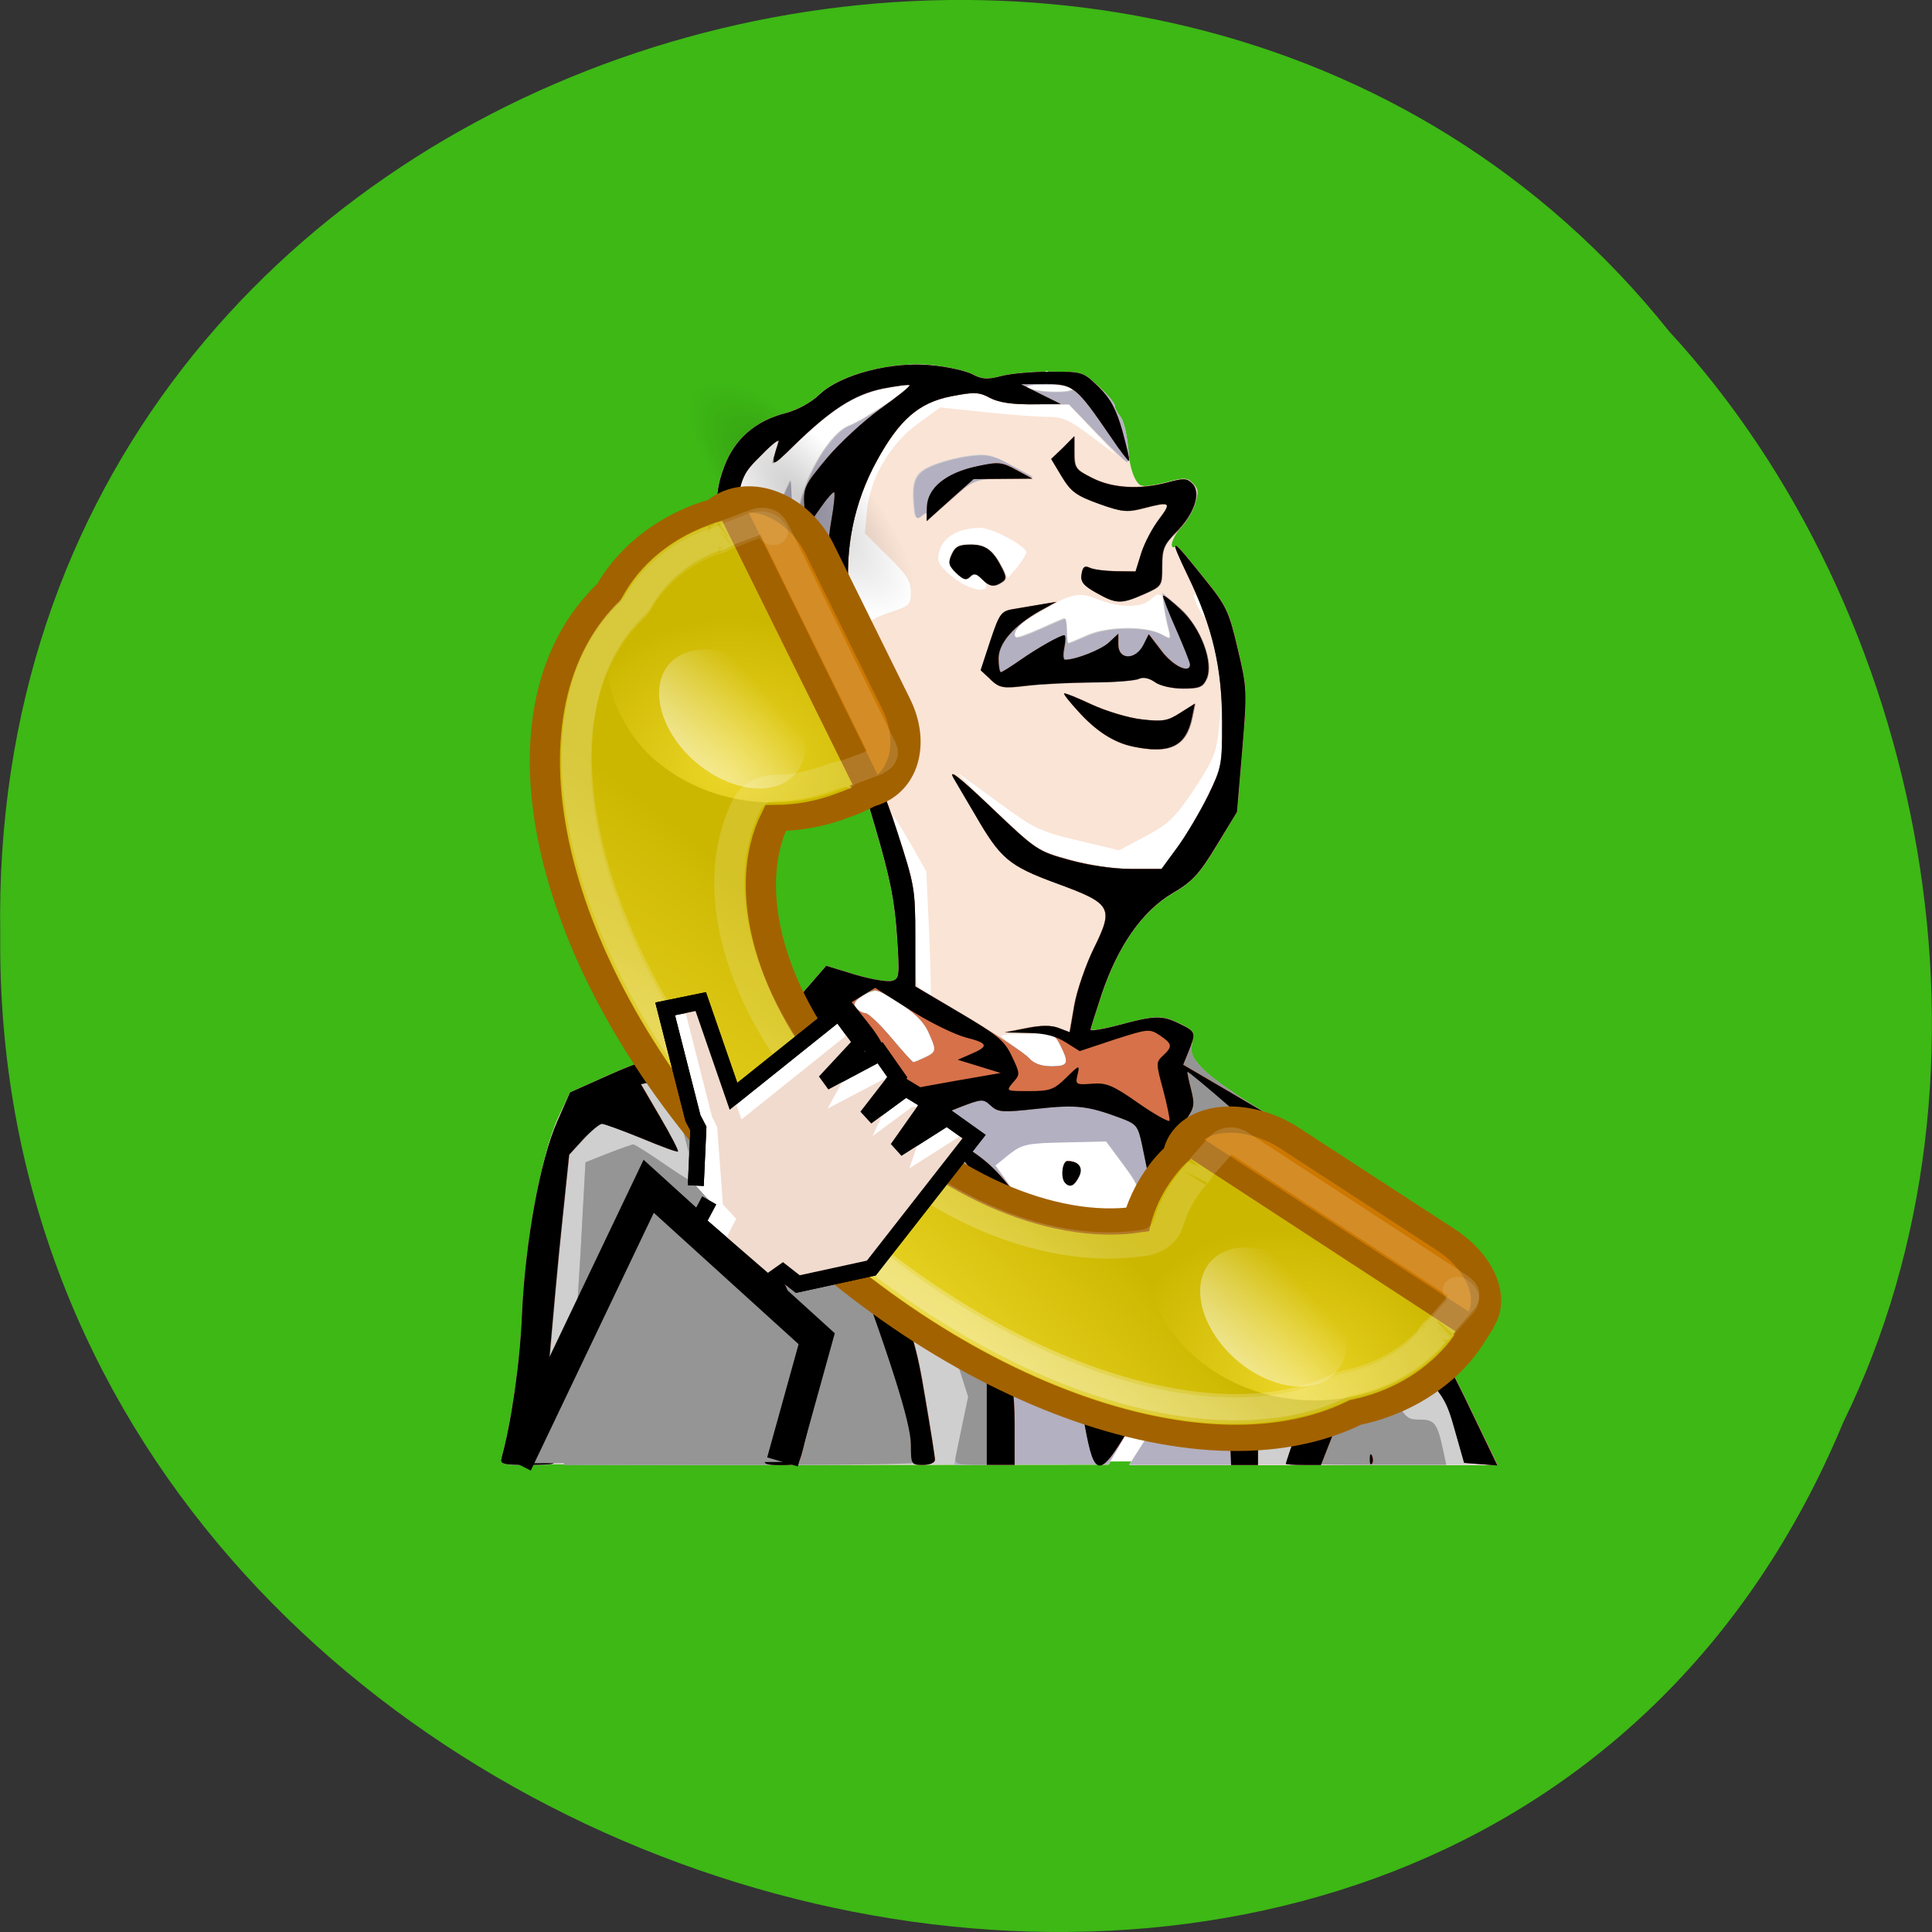 <svg xmlns="http://www.w3.org/2000/svg" viewBox="0 0 32 32" xmlns:xlink="http://www.w3.org/1999/xlink"><rect x="0" y="0" width="32" height="32" fill="#333333" stroke="none"/><defs><linearGradient id="6" gradientUnits="userSpaceOnUse" y1="28.997" x2="0" y2="32.23" gradientTransform="matrix(-0.309 -0.342 0.424 -0.289 10.726 33.73)" xlink:href="#5"/><linearGradient id="5" gradientUnits="userSpaceOnUse" y1="28.997" x2="0" y2="32.23" gradientTransform="matrix(-0.309 -0.342 0.424 -0.289 1.768 23.825)"><stop stop-color="#fff" stop-opacity="0.502"/><stop offset="1" stop-color="#fff" stop-opacity="0"/></linearGradient><radialGradient id="7" gradientUnits="userSpaceOnUse" cx="10.714" cy="1.347" r="19.954" gradientTransform="matrix(2.006 -0.537 0.108 0.402 -72.01 88.15)"><stop stop-color="#fff" stop-opacity="0.235"/><stop offset="1" stop-color="#fff" stop-opacity="0.102"/></radialGradient><radialGradient id="4" gradientUnits="userSpaceOnUse" cx="10.714" cy="1.347" r="19.954" gradientTransform="matrix(2.006 -0.537 0.108 0.402 -12.01 17.15)"><stop stop-color="#fff" stop-opacity="0.341"/><stop offset="1" stop-color="#fff" stop-opacity="0.149"/></radialGradient><radialGradient id="3" gradientUnits="userSpaceOnUse" cx="35.986" cy="19.671" r="5.456" gradientTransform="matrix(-0.329 -0.364 0.421 -0.287 15.644 31.526)" xlink:href="#1"/><radialGradient id="0" gradientUnits="userSpaceOnUse" cx="-51" cy="35.37" r="9" gradientTransform="matrix(-0.189 -0.209 0.087 -0.06 0.565 -0.269)"><stop stop-color="#000" stop-opacity="0.2"/><stop offset="1" stop-color="#000" stop-opacity="0"/></radialGradient><radialGradient id="2" gradientUnits="userSpaceOnUse" cx="5.543" cy="19.583" r="5.47" gradientTransform="matrix(-0.362 -0.4 0.394 -0.269 15.821 30.49)" xlink:href="#1"/><radialGradient id="1" gradientUnits="userSpaceOnUse" cx="44.23" cy="1.228" r="20.989" gradientTransform="matrix(1.824 0 0 0.353 -129.24 81.942)"><stop stop-color="#ecd628"/><stop offset="1" stop-color="#ccb700"/></radialGradient></defs><path d="m 30.527 23.566 c -6.297 15.12 -30.688 8.375 -30.523 -8.094 c -0.246 -14.965 19.14 -20.641 27.645 -9.98 c 4.25 4.609 5.734 12.25 2.879 18.07" fill="#3eb916" fill-opacity="0.996"/><path d="m 13.03 7.105 l 1.469 -0.758 h 1.301 l 0.766 0.105 l 0.77 -0.309 l 0.699 0.344 l 0.535 0.926 l 0.266 0.621 l 0.734 0.102 l -0.301 0.758 l 0.867 1.203 l 0.301 2.305 l -0.367 1.648 l -1.301 1.102 l -0.902 1.992 l 5.938 5.57 l 0.734 1.48 l -15.914 0.031 l 0.535 -4.777 l 0.602 -1.203 l 0.867 -0.586 l 4.438 -1.441 l -0.102 -1.652 l -3 -6.43 l 0.805 -1.102 l 0.266 0.07" fill="#fff"/><path d="m 8.309 24.14 c 0.16 -0.563 0.305 -1.574 0.344 -2.398 c 0.055 -1.211 0.32 -2.645 0.594 -3.234 l 0.195 -0.414 l 0.625 -0.281 c 0.574 -0.254 0.711 -0.289 1.523 -0.359 c 0.77 -0.07 0.922 -0.105 1.137 -0.254 c 0.137 -0.094 0.25 -0.223 0.25 -0.281 c 0 -0.059 0.16 -0.293 0.355 -0.516 l 0.352 -0.406 l 0.473 0.145 c 0.262 0.082 0.535 0.129 0.613 0.105 c 0.125 -0.035 0.133 -0.066 0.086 -0.758 c -0.039 -0.57 -0.113 -0.949 -0.359 -1.785 c -0.297 -1.023 -0.324 -1.086 -0.719 -1.578 c -0.375 -0.473 -0.438 -0.523 -0.754 -0.594 c -0.34 -0.082 -0.348 -0.094 -0.527 -0.5 c -0.102 -0.23 -0.184 -0.5 -0.184 -0.605 c 0.004 -0.121 -0.082 -0.285 -0.23 -0.449 l -0.23 -0.266 v -0.805 c 0 -0.664 0.027 -0.875 0.145 -1.184 c 0.168 -0.449 0.516 -0.754 1.012 -0.879 c 0.203 -0.055 0.418 -0.172 0.563 -0.309 c 0.336 -0.328 1.203 -0.555 1.859 -0.488 c 0.266 0.027 0.566 0.098 0.676 0.152 c 0.152 0.086 0.246 0.09 0.477 0.031 c 0.156 -0.043 0.523 -0.074 0.816 -0.074 c 0.52 0 0.539 0.004 0.797 0.246 c 0.145 0.133 0.266 0.277 0.266 0.316 c 0 0.039 0.043 0.121 0.09 0.18 c 0.055 0.059 0.109 0.277 0.125 0.484 c 0.031 0.426 0.141 0.68 0.281 0.68 c 0.055 0 0.23 -0.039 0.395 -0.082 c 0.258 -0.07 0.313 -0.07 0.406 0.027 c 0.09 0.094 0.094 0.148 0.031 0.336 c -0.043 0.125 -0.141 0.297 -0.223 0.383 c -0.145 0.16 -0.215 0.367 -0.113 0.336 c 0.031 -0.008 0.242 0.219 0.473 0.5 c 0.391 0.484 0.426 0.555 0.574 1.188 c 0.152 0.656 0.156 0.695 0.07 1.688 l -0.086 1.01 l -0.336 0.563 c -0.289 0.477 -0.398 0.59 -0.738 0.793 c -0.496 0.293 -0.898 0.871 -1.164 1.668 c -0.102 0.297 -0.184 0.563 -0.184 0.586 c 0 0.027 0.215 -0.008 0.48 -0.078 c 0.594 -0.16 0.711 -0.164 1 -0.016 c 0.211 0.102 0.23 0.133 0.199 0.32 c -0.031 0.18 0 0.25 0.211 0.461 c 0.141 0.137 0.605 0.461 1.043 0.715 l 0.785 0.465 l 0.203 0.527 c 0.156 0.402 0.383 0.77 0.953 1.531 c 0.617 0.824 0.852 1.211 1.305 2.145 l 0.559 1.141 h -6.098 l 0.117 -0.188 c 0.066 -0.102 0.188 -0.297 0.273 -0.426 c 0.242 -0.387 0.422 -1 0.414 -1.457 l -0.004 -0.414 l -0.148 0.512 c -0.09 0.313 -0.316 0.805 -0.574 1.242 l -0.422 0.723 l -5.04 0.004 c -4.77 0 -5.04 -0.004 -5.01 -0.117 m 10.43 -2.164 c 0.195 -0.895 0.215 -1.098 0.184 -1.664 c -0.035 -0.633 -0.043 -0.656 -0.32 -1.031 l -0.285 -0.387 l -0.688 0.016 c -0.629 0.016 -0.703 0.031 -0.918 0.199 l -0.23 0.184 l 0.645 0.906 c 0.605 0.852 0.668 0.969 1 1.918 c 0.195 0.555 0.363 0.98 0.375 0.945 c 0.012 -0.035 0.117 -0.523 0.238 -1.086 m -0.73 -0.73 c -0.047 -0.059 -0.043 -0.145 0.008 -0.277 c 0.078 -0.195 0.078 -0.195 0.199 -0.055 c 0.098 0.105 0.105 0.164 0.047 0.277 c -0.086 0.16 -0.156 0.176 -0.254 0.055 m -0.367 -1.66 c -0.078 -0.082 -0.047 -0.363 0.039 -0.363 c 0.184 0.004 0.262 0.113 0.184 0.262 c -0.074 0.148 -0.145 0.18 -0.223 0.102 m 0.02 -2 c 0 -0.039 -0.043 -0.164 -0.098 -0.273 c -0.098 -0.195 -0.113 -0.203 -0.578 -0.195 c -0.398 0 -0.457 0.016 -0.352 0.082 c 0.07 0.047 0.219 0.168 0.332 0.27 c 0.141 0.129 0.277 0.184 0.449 0.188 c 0.137 0 0.246 -0.031 0.246 -0.07 m -2.344 -0.078 c 0.195 -0.094 0.199 -0.113 0.055 -0.43 c -0.078 -0.168 -0.238 -0.324 -0.496 -0.484 c -0.379 -0.238 -0.383 -0.238 -0.578 -0.121 c -0.152 0.09 -0.18 0.141 -0.125 0.207 c 0.039 0.051 0.109 0.094 0.156 0.094 c 0.047 0 0.238 0.18 0.426 0.406 c 0.191 0.227 0.355 0.406 0.367 0.406 c 0.016 0 0.102 -0.031 0.195 -0.078 m 0.07 -2.047 l -0.047 -1.039 l -0.262 -0.461 c -0.145 -0.25 -0.273 -0.457 -0.285 -0.457 c -0.016 0 0.059 0.266 0.164 0.59 c 0.172 0.523 0.195 0.688 0.195 1.406 c 0 0.695 0.016 0.824 0.117 0.902 c 0.063 0.051 0.125 0.094 0.141 0.094 c 0.012 0.004 0 -0.465 -0.023 -1.039 m 4.109 -1.43 c 0.148 -0.203 0.375 -0.582 0.504 -0.852 c 0.211 -0.434 0.234 -0.535 0.23 -0.98 l -0.012 -0.496 l -0.039 0.41 c -0.035 0.348 -0.094 0.484 -0.402 0.953 c -0.32 0.473 -0.422 0.574 -0.805 0.777 l -0.438 0.234 l -0.684 -0.164 c -0.625 -0.148 -0.738 -0.203 -1.277 -0.602 c -0.328 -0.238 -0.641 -0.465 -0.695 -0.504 c -0.055 -0.039 0.211 0.234 0.586 0.605 c 0.656 0.641 0.711 0.68 1.191 0.82 c 0.313 0.09 0.707 0.148 1.039 0.152 l 0.535 0.008 m -6.324 -3.66 c -0.008 -0.141 -0.012 -0.371 -0.004 -0.512 c 0.004 -0.242 0.016 -0.258 0.219 -0.258 c 0.207 0 0.207 -0.008 0.086 -0.102 c -0.18 -0.141 -0.316 -0.125 -0.426 0.051 c -0.156 0.254 -0.074 1.074 0.105 1.074 c 0.016 0 0.023 -0.117 0.02 -0.254 m 5.109 -0.219 c 0.34 -0.148 0.969 -0.152 1.223 -0.012 c 0.156 0.086 0.156 0.082 0.109 -0.102 c -0.027 -0.109 -0.059 -0.27 -0.07 -0.355 c -0.027 -0.227 -0.078 -0.254 -0.215 -0.125 c -0.152 0.145 -0.527 0.145 -0.871 0.004 c -0.313 -0.129 -0.43 -0.105 -0.945 0.184 c -0.352 0.195 -0.512 0.355 -0.43 0.441 c 0.02 0.016 0.199 -0.047 0.406 -0.141 c 0.207 -0.094 0.391 -0.172 0.406 -0.172 c 0.02 0 0.031 0.094 0.031 0.203 c 0 0.117 0.012 0.207 0.027 0.207 c 0.016 0 0.164 -0.059 0.328 -0.133 m -3.285 -0.371 c 0.332 -0.109 0.355 -0.129 0.355 -0.34 c 0 -0.184 -0.07 -0.293 -0.383 -0.598 l -0.379 -0.375 l 0.035 -0.367 c 0.047 -0.539 0.383 -1.117 0.848 -1.453 l 0.367 -0.266 l 0.734 0.078 c 0.406 0.043 0.875 0.078 1.039 0.078 c 0.25 0 0.367 0.051 0.719 0.316 l 0.422 0.316 l -0.789 -0.836 h -0.551 c -0.379 0 -0.613 -0.035 -0.758 -0.109 c -0.18 -0.098 -0.266 -0.102 -0.645 -0.027 c -0.535 0.105 -0.863 0.387 -1.234 1.074 c -0.375 0.688 -0.535 1.453 -0.461 2.227 c 0.063 0.633 0.16 0.844 0.266 0.555 c 0.043 -0.113 0.16 -0.191 0.414 -0.273 m 5.148 -0.156 c -0.055 -0.102 -0.102 -0.172 -0.102 -0.141 c -0.008 0.078 0.148 0.395 0.18 0.363 c 0.012 -0.016 -0.02 -0.113 -0.074 -0.223 m -3.543 -0.285 c 0 -0.031 -0.047 -0.098 -0.102 -0.145 c -0.078 -0.066 -0.121 -0.07 -0.18 -0.012 c -0.055 0.059 -0.113 0.043 -0.223 -0.063 c -0.125 -0.121 -0.137 -0.168 -0.074 -0.309 c 0.063 -0.145 0.113 -0.168 0.344 -0.148 c 0.23 0.016 0.293 0.059 0.43 0.281 l 0.164 0.262 l 0.152 -0.18 c 0.082 -0.102 0.148 -0.211 0.148 -0.242 c 0 -0.105 -0.563 -0.406 -0.758 -0.406 c -0.352 0 -0.609 0.145 -0.676 0.371 c -0.051 0.188 -0.035 0.227 0.199 0.43 c 0.238 0.203 0.574 0.297 0.574 0.16 m -3.832 -0.926 l 0.008 0.406 l 0.285 -0.609 l 0.285 -0.617 l 0.027 0.477 l 0.023 0.477 l 0.094 -0.477 c 0.117 -0.594 0.523 -1.27 0.84 -1.387 c 0.238 -0.09 1.035 -0.625 0.992 -0.668 c -0.016 -0.016 -0.219 0.012 -0.449 0.059 c -0.473 0.094 -0.855 0.34 -1.469 0.938 c -0.211 0.211 -0.375 0.336 -0.355 0.281 c 0.145 -0.449 0.141 -0.453 -0.191 -0.121 c -0.297 0.293 -0.332 0.367 -0.402 0.785 c -0.168 1.012 -0.176 0.977 0.078 0.492 l 0.23 -0.445 m 5.254 -1.937 c -0.02 -0.039 -0.223 -0.066 -0.445 -0.063 c -0.289 0 -0.371 0.02 -0.281 0.063 c 0.191 0.082 0.781 0.082 0.727 0" fill="#fae4d6"/><path d="m 8.309 24.14 c 0.16 -0.563 0.305 -1.574 0.344 -2.398 c 0.055 -1.211 0.32 -2.645 0.594 -3.234 l 0.195 -0.414 l 0.625 -0.281 c 0.574 -0.254 0.711 -0.289 1.523 -0.359 c 0.77 -0.07 0.922 -0.105 1.137 -0.254 c 0.137 -0.094 0.25 -0.223 0.25 -0.281 c 0 -0.059 0.16 -0.293 0.355 -0.516 l 0.352 -0.406 l 0.473 0.145 c 0.262 0.082 0.535 0.129 0.613 0.105 c 0.125 -0.035 0.133 -0.066 0.086 -0.758 c -0.039 -0.57 -0.113 -0.949 -0.359 -1.785 c -0.297 -1.023 -0.324 -1.086 -0.719 -1.578 c -0.375 -0.473 -0.438 -0.523 -0.754 -0.594 c -0.34 -0.082 -0.348 -0.094 -0.527 -0.5 c -0.102 -0.23 -0.184 -0.5 -0.184 -0.605 c 0.004 -0.121 -0.082 -0.285 -0.23 -0.449 l -0.23 -0.266 v -0.805 c 0 -0.664 0.027 -0.875 0.145 -1.184 c 0.168 -0.449 0.516 -0.754 1.012 -0.879 c 0.203 -0.055 0.418 -0.172 0.563 -0.309 c 0.336 -0.328 1.203 -0.555 1.859 -0.488 c 0.266 0.027 0.566 0.098 0.676 0.152 c 0.152 0.086 0.246 0.09 0.477 0.031 c 0.156 -0.043 0.523 -0.074 0.816 -0.074 c 0.52 0 0.539 0.004 0.797 0.246 c 0.145 0.133 0.266 0.277 0.266 0.316 c 0 0.039 0.039 0.121 0.09 0.18 c 0.094 0.113 0.191 0.754 0.113 0.754 c -0.023 0 -0.25 -0.215 -0.504 -0.477 l -0.457 -0.477 h -0.551 c -0.375 0 -0.613 -0.031 -0.758 -0.109 c -0.18 -0.098 -0.262 -0.102 -0.645 -0.023 c -0.539 0.102 -0.859 0.383 -1.234 1.07 c -0.375 0.684 -0.531 1.453 -0.457 2.227 l 0.059 0.617 l 0.293 0.227 c 0.164 0.125 0.27 0.254 0.238 0.285 c -0.031 0.031 -0.25 0.078 -0.484 0.105 l -0.434 0.043 l -0.18 -0.434 c -0.098 -0.238 -0.18 -0.5 -0.18 -0.582 c 0 -0.156 -0.223 -0.363 -0.395 -0.363 c -0.176 0 -0.285 0.281 -0.273 0.68 c 0.012 0.344 0.039 0.402 0.289 0.664 c 0.258 0.273 0.301 0.293 0.629 0.293 h 0.355 l -0.02 0.254 c -0.012 0.207 0.043 0.348 0.293 0.734 c 0.219 0.336 0.398 0.75 0.609 1.395 c 0.285 0.879 0.293 0.941 0.293 1.734 v 0.82 l 0.883 0.523 c 0.48 0.289 0.93 0.586 1 0.664 c 0.082 0.094 0.203 0.137 0.375 0.137 c 0.281 0 0.301 -0.047 0.152 -0.344 c -0.094 -0.188 -0.125 -0.203 -0.512 -0.211 l -0.41 -0.008 l 0.355 -0.07 c 0.242 -0.047 0.414 -0.047 0.535 0 l 0.18 0.07 l 0.078 -0.453 c 0.047 -0.246 0.191 -0.664 0.324 -0.934 c 0.336 -0.68 0.301 -0.742 -0.621 -1.082 c -0.781 -0.285 -0.926 -0.406 -1.332 -1.117 c -0.125 -0.207 -0.285 -0.484 -0.363 -0.617 c -0.098 -0.172 0.074 -0.039 0.617 0.48 c 0.738 0.703 0.77 0.723 1.293 0.867 c 0.328 0.09 0.73 0.152 1.031 0.152 h 0.5 l 0.266 -0.363 c 0.145 -0.199 0.371 -0.582 0.5 -0.852 c 0.23 -0.465 0.238 -0.512 0.238 -1.207 c 0 -0.906 -0.16 -1.586 -0.57 -2.438 c -0.324 -0.676 -0.305 -0.668 0.285 0.063 c 0.355 0.441 0.398 0.531 0.543 1.152 c 0.152 0.656 0.156 0.695 0.07 1.684 l -0.086 1.012 l -0.336 0.563 c -0.289 0.477 -0.398 0.59 -0.742 0.793 c -0.492 0.293 -0.895 0.871 -1.164 1.664 c -0.098 0.297 -0.18 0.566 -0.18 0.59 c 0 0.027 0.215 -0.012 0.48 -0.078 c 0.594 -0.16 0.707 -0.164 1 -0.016 c 0.211 0.102 0.23 0.133 0.195 0.32 c -0.031 0.18 0 0.25 0.215 0.461 c 0.137 0.137 0.605 0.461 1.043 0.715 l 0.785 0.465 l 0.203 0.527 c 0.156 0.402 0.383 0.766 0.953 1.531 c 0.617 0.82 0.852 1.207 1.305 2.141 l 0.555 1.141 h -6.094 l 0.117 -0.184 c 0.066 -0.102 0.188 -0.297 0.273 -0.426 c 0.242 -0.387 0.422 -1 0.414 -1.461 l -0.004 -0.414 l -0.148 0.516 c -0.09 0.313 -0.32 0.805 -0.574 1.242 l -0.426 0.723 l -5.04 0.004 c -4.773 0 -5.04 -0.004 -5.01 -0.117 m 10.43 -2.164 c 0.195 -0.895 0.215 -1.098 0.184 -1.664 c -0.035 -0.633 -0.043 -0.656 -0.32 -1.031 l -0.285 -0.387 l -0.688 0.016 c -0.629 0.016 -0.703 0.031 -0.918 0.199 l -0.23 0.184 l 0.645 0.906 c 0.605 0.852 0.668 0.969 1 1.914 c 0.195 0.555 0.363 0.984 0.375 0.949 c 0.012 -0.035 0.117 -0.523 0.238 -1.086 m -0.73 -0.73 c -0.047 -0.059 -0.043 -0.145 0.008 -0.281 c 0.078 -0.191 0.078 -0.191 0.199 -0.055 c 0.094 0.109 0.105 0.164 0.047 0.281 c -0.086 0.16 -0.156 0.176 -0.254 0.055 m -0.367 -1.664 c -0.078 -0.078 -0.047 -0.359 0.039 -0.359 c 0.184 0 0.262 0.109 0.184 0.262 c -0.074 0.148 -0.145 0.18 -0.223 0.098 m -2.324 -2.074 c 0.195 -0.094 0.199 -0.113 0.055 -0.43 c -0.078 -0.168 -0.238 -0.324 -0.496 -0.488 c -0.379 -0.234 -0.383 -0.234 -0.578 -0.117 c -0.148 0.09 -0.18 0.141 -0.125 0.207 c 0.039 0.051 0.109 0.094 0.156 0.094 c 0.047 0 0.238 0.18 0.426 0.402 c 0.191 0.23 0.355 0.41 0.367 0.41 c 0.016 0 0.102 -0.035 0.195 -0.078 m -2.805 -8.738 l 0.008 0.406 l 0.285 -0.609 l 0.285 -0.617 l 0.047 0.953 l 0.094 -0.477 c 0.117 -0.594 0.523 -1.27 0.84 -1.387 c 0.238 -0.09 1.035 -0.625 0.992 -0.668 c -0.016 -0.016 -0.215 0.012 -0.449 0.059 c -0.469 0.098 -0.855 0.34 -1.469 0.941 c -0.211 0.207 -0.375 0.332 -0.355 0.277 c 0.145 -0.449 0.141 -0.453 -0.191 -0.121 c -0.293 0.293 -0.332 0.367 -0.402 0.785 c -0.168 1.012 -0.176 0.977 0.078 0.492 l 0.23 -0.445 m 5.258 -1.938 c -0.023 -0.039 -0.227 -0.066 -0.449 -0.063 c -0.289 0 -0.371 0.02 -0.277 0.063 c 0.188 0.082 0.777 0.082 0.727 0 m 0.992 5.934 c -0.305 -0.066 -0.602 -0.258 -0.887 -0.57 c -0.145 -0.16 -0.254 -0.297 -0.242 -0.309 c 0.012 -0.012 0.215 0.07 0.457 0.184 c 0.242 0.109 0.613 0.223 0.828 0.246 c 0.344 0.043 0.43 0.023 0.641 -0.105 l 0.242 -0.156 l -0.047 0.23 c -0.098 0.48 -0.375 0.609 -0.992 0.48 m -2.348 -1.113 l -0.164 -0.152 l 0.164 -0.492 c 0.152 -0.461 0.176 -0.488 0.398 -0.523 c 0.125 -0.023 0.336 -0.059 0.461 -0.078 c 0.23 -0.039 0.227 -0.039 -0.086 0.137 c -0.289 0.164 -0.438 0.332 -0.359 0.414 c 0.016 0.016 0.199 -0.047 0.406 -0.141 c 0.207 -0.094 0.387 -0.172 0.406 -0.172 c 0.016 0 0.031 0.094 0.031 0.207 c 0 0.113 0.012 0.203 0.027 0.203 c 0.016 0 0.16 -0.059 0.324 -0.133 c 0.34 -0.148 0.969 -0.152 1.223 -0.012 c 0.156 0.086 0.156 0.082 0.109 -0.105 c -0.027 -0.105 -0.063 -0.281 -0.074 -0.391 l -0.023 -0.195 l 0.277 0.238 c 0.336 0.289 0.578 0.906 0.457 1.184 c -0.063 0.137 -0.121 0.164 -0.391 0.164 c -0.184 0 -0.379 -0.047 -0.465 -0.109 c -0.094 -0.066 -0.191 -0.09 -0.266 -0.055 c -0.059 0.031 -0.406 0.059 -0.773 0.059 c -0.359 0.004 -0.852 0.031 -1.086 0.055 c -0.391 0.051 -0.445 0.039 -0.598 -0.102 m 1.75 -1.438 c -0.211 -0.117 -0.262 -0.18 -0.242 -0.305 c 0.02 -0.121 0.051 -0.148 0.137 -0.109 c 0.059 0.031 0.254 0.055 0.43 0.059 l 0.324 0.004 l 0.102 -0.305 c 0.051 -0.172 0.184 -0.422 0.289 -0.563 c 0.215 -0.281 0.191 -0.297 -0.258 -0.18 c -0.27 0.07 -0.359 0.063 -0.742 -0.074 c -0.371 -0.133 -0.457 -0.199 -0.609 -0.449 l -0.176 -0.289 l 0.191 -0.188 l 0.191 -0.191 v 0.27 c 0 0.258 0.02 0.281 0.301 0.422 c 0.336 0.172 0.793 0.195 1.25 0.07 c 0.262 -0.07 0.316 -0.07 0.406 0.023 c 0.148 0.156 0.031 0.508 -0.273 0.805 c -0.199 0.203 -0.23 0.273 -0.23 0.563 c 0 0.328 -0.004 0.328 -0.301 0.461 c -0.379 0.168 -0.461 0.164 -0.789 -0.023 m -1.898 -0.23 c -0.09 -0.09 -0.133 -0.098 -0.195 -0.035 c -0.063 0.063 -0.109 0.051 -0.227 -0.063 c -0.125 -0.121 -0.133 -0.168 -0.074 -0.305 c 0.059 -0.129 0.121 -0.164 0.316 -0.164 c 0.25 0 0.371 0.094 0.523 0.402 c 0.066 0.129 0.066 0.172 -0.008 0.223 c -0.133 0.086 -0.211 0.07 -0.34 -0.059 m -1.117 -1.156 c -0.047 -0.457 0.008 -0.598 0.301 -0.715 c 0.152 -0.066 0.426 -0.137 0.609 -0.16 c 0.289 -0.039 0.387 -0.02 0.691 0.148 l 0.359 0.195 l -0.488 0.02 c -0.484 0.023 -0.496 0.023 -0.875 0.367 c -0.215 0.188 -0.387 0.305 -0.387 0.258 c 0 -0.063 -0.02 -0.063 -0.094 0 c -0.078 0.063 -0.098 0.047 -0.117 -0.113" fill="#cfcfcf"/><path d="m 8.309 24.14 c 0.156 -0.555 0.305 -1.57 0.336 -2.363 c 0.055 -1.211 0.301 -2.563 0.586 -3.203 l 0.211 -0.48 l 0.629 -0.281 c 0.57 -0.254 0.707 -0.289 1.52 -0.359 c 0.77 -0.07 0.922 -0.105 1.137 -0.254 c 0.137 -0.094 0.25 -0.223 0.25 -0.281 c 0.004 -0.059 0.16 -0.293 0.355 -0.516 l 0.352 -0.406 l 0.473 0.145 c 0.262 0.078 0.535 0.125 0.613 0.105 c 0.125 -0.035 0.133 -0.066 0.086 -0.758 c -0.039 -0.57 -0.113 -0.949 -0.359 -1.785 c -0.297 -1.02 -0.324 -1.086 -0.719 -1.578 c -0.375 -0.473 -0.438 -0.52 -0.754 -0.594 c -0.34 -0.082 -0.348 -0.094 -0.527 -0.5 c -0.098 -0.23 -0.184 -0.504 -0.18 -0.605 c 0 -0.121 -0.086 -0.285 -0.234 -0.449 l -0.23 -0.266 v -0.805 c 0 -0.664 0.027 -0.875 0.145 -1.184 c 0.168 -0.449 0.516 -0.754 1.012 -0.879 c 0.203 -0.055 0.418 -0.172 0.563 -0.309 c 0.34 -0.328 1.199 -0.555 1.859 -0.484 c 0.262 0.023 0.566 0.094 0.672 0.148 c 0.156 0.086 0.25 0.09 0.477 0.031 c 0.16 -0.043 0.527 -0.074 0.82 -0.074 c 0.516 0 0.539 0.004 0.797 0.246 c 0.145 0.133 0.266 0.277 0.266 0.316 c 0 0.039 0.039 0.121 0.09 0.18 c 0.09 0.113 0.191 0.754 0.113 0.754 c -0.023 0 -0.25 -0.215 -0.5 -0.477 l -0.461 -0.477 h -0.551 c -0.379 0 -0.613 -0.035 -0.758 -0.109 c -0.18 -0.098 -0.262 -0.102 -0.645 -0.027 c -0.535 0.105 -0.859 0.387 -1.234 1.07 c -0.375 0.687 -0.531 1.457 -0.457 2.23 l 0.059 0.617 l 0.293 0.227 c 0.164 0.125 0.27 0.254 0.238 0.285 c -0.027 0.031 -0.25 0.078 -0.484 0.105 l -0.434 0.043 l -0.18 -0.434 c -0.098 -0.238 -0.176 -0.5 -0.176 -0.582 c 0 -0.16 -0.227 -0.363 -0.398 -0.363 c -0.172 0 -0.285 0.281 -0.273 0.68 c 0.012 0.344 0.039 0.402 0.289 0.664 c 0.258 0.273 0.301 0.293 0.633 0.293 h 0.352 l -0.016 0.258 c -0.016 0.203 0.039 0.344 0.289 0.73 c 0.219 0.332 0.398 0.754 0.609 1.395 c 0.285 0.883 0.297 0.941 0.297 1.734 v 0.82 l 0.879 0.523 c 0.48 0.289 0.934 0.586 1 0.664 c 0.082 0.094 0.207 0.137 0.379 0.137 c 0.277 0 0.301 -0.047 0.148 -0.344 c -0.094 -0.188 -0.125 -0.203 -0.508 -0.211 l -0.414 -0.008 l 0.359 -0.07 c 0.242 -0.047 0.41 -0.047 0.531 0 l 0.18 0.07 l 0.082 -0.453 c 0.043 -0.246 0.188 -0.664 0.32 -0.934 c 0.336 -0.684 0.301 -0.742 -0.617 -1.082 c -0.785 -0.285 -0.926 -0.406 -1.34 -1.117 c -0.125 -0.207 -0.285 -0.484 -0.363 -0.617 c -0.098 -0.172 0.074 -0.039 0.621 0.48 c 0.738 0.703 0.766 0.723 1.293 0.867 c 0.328 0.09 0.727 0.152 1.031 0.152 h 0.496 l 0.266 -0.363 c 0.145 -0.199 0.371 -0.582 0.504 -0.852 c 0.227 -0.465 0.234 -0.516 0.234 -1.207 c 0 -0.906 -0.156 -1.586 -0.57 -2.438 c -0.32 -0.676 -0.301 -0.668 0.289 0.063 c 0.352 0.441 0.395 0.531 0.539 1.148 c 0.156 0.66 0.156 0.699 0.074 1.688 l -0.086 1.012 l -0.34 0.563 c -0.289 0.477 -0.398 0.59 -0.738 0.793 c -0.496 0.293 -0.895 0.871 -1.164 1.668 c -0.098 0.297 -0.184 0.563 -0.184 0.586 c 0 0.027 0.219 -0.008 0.48 -0.078 c 0.594 -0.16 0.711 -0.164 1.01 -0.016 c 0.211 0.102 0.23 0.133 0.195 0.32 c -0.031 0.18 0 0.25 0.215 0.461 c 0.137 0.137 0.605 0.461 1.039 0.715 l 0.793 0.465 l 0.199 0.527 c 0.152 0.402 0.383 0.77 0.953 1.531 c 0.613 0.824 0.848 1.207 1.309 2.148 l 0.555 1.145 l -0.555 -0.043 l -0.148 -0.539 c -0.141 -0.504 -0.18 -0.57 -0.676 -1.09 c -0.457 -0.48 -0.555 -0.629 -0.777 -1.18 c -0.141 -0.344 -0.262 -0.621 -0.27 -0.609 c -0.063 0.066 0.453 1.805 0.656 2.211 c 0.234 0.469 0.258 0.492 0.48 0.492 c 0.246 0 0.289 0.063 0.391 0.527 l 0.047 0.223 h -1.328 c -0.727 0 -1.328 -0.012 -1.328 -0.023 c 0 -0.008 0.094 -0.273 0.199 -0.578 c 0.191 -0.543 0.199 -0.602 0.199 -1.727 c 0 -1.094 -0.012 -1.211 -0.18 -1.742 c -0.164 -0.52 -0.203 -0.586 -0.43 -0.703 c -0.133 -0.07 -0.258 -0.129 -0.27 -0.129 c -0.016 0 -0.078 0.391 -0.141 0.867 c -0.113 0.855 -0.113 0.875 0.023 1.27 c 0.121 0.348 0.137 0.563 0.137 1.586 v 1.18 h -2.129 l 0.117 -0.188 c 0.066 -0.102 0.188 -0.293 0.27 -0.426 c 0.246 -0.383 0.422 -1 0.414 -1.457 v -0.414 l -0.152 0.516 c -0.09 0.313 -0.316 0.801 -0.574 1.238 l -0.426 0.723 l -2.555 0.008 l 0.031 -0.156 c 0.016 -0.082 0.07 -0.336 0.117 -0.563 l 0.086 -0.41 l -0.469 -1.461 c -0.426 -1.332 -0.469 -1.527 -0.508 -2.199 c -0.039 -0.723 -0.051 -0.754 -0.398 -1.465 c -0.211 -0.441 -0.457 -0.828 -0.617 -0.988 l -0.266 -0.266 l -0.191 0.391 l -0.188 0.391 l 0.375 1.098 c 0.211 0.605 0.609 1.652 0.887 2.324 c 0.449 1.098 0.523 1.328 0.664 2.18 c 0.09 0.523 0.16 0.992 0.16 1.039 c 0 0.066 -0.656 0.086 -3.07 0.086 h -3.07 v -0.188 c 0 -0.102 0.039 -0.555 0.094 -1 c 0.051 -0.449 0.129 -1.492 0.176 -2.32 l 0.082 -1.5 l 0.371 -0.148 c 0.203 -0.082 0.395 -0.148 0.422 -0.148 c 0.027 0 0.27 0.152 0.543 0.344 c 0.27 0.188 0.492 0.316 0.492 0.289 c 0 -0.031 -0.07 -0.324 -0.152 -0.648 l -0.156 -0.598 h 1.406 l 0.242 -0.258 c 0.137 -0.145 0.246 -0.324 0.246 -0.41 c 0 -0.188 -0.074 -0.188 -0.23 -0.012 c -0.105 0.121 -0.207 0.133 -0.816 0.133 c -0.383 0 -0.867 0.039 -1.07 0.078 l -0.375 0.082 l 0.316 0.547 c 0.18 0.301 0.313 0.559 0.297 0.57 c -0.012 0.012 -0.281 -0.086 -0.602 -0.219 c -0.32 -0.133 -0.617 -0.238 -0.656 -0.238 c -0.039 0 -0.18 0.113 -0.309 0.254 l -0.234 0.254 l -0.113 1.09 c -0.063 0.598 -0.164 1.703 -0.227 2.457 c -0.109 1.355 -0.109 1.367 0.023 1.477 c 0.125 0.105 0.105 0.113 -0.352 0.113 c -0.43 0.004 -0.48 -0.008 -0.449 -0.117 m 10.43 -2.16 c 0.195 -0.895 0.215 -1.098 0.184 -1.668 c -0.035 -0.633 -0.043 -0.652 -0.32 -1.031 l -0.285 -0.383 l -0.684 0.016 c -0.633 0.012 -0.707 0.031 -0.922 0.195 l -0.23 0.188 l 0.645 0.906 c 0.605 0.852 0.668 0.969 1 1.914 c 0.195 0.555 0.367 0.98 0.375 0.949 c 0.012 -0.035 0.117 -0.523 0.242 -1.086 m -0.734 -0.73 c -0.047 -0.059 -0.043 -0.145 0.008 -0.281 c 0.078 -0.191 0.078 -0.191 0.199 -0.055 c 0.098 0.109 0.105 0.164 0.047 0.277 c -0.086 0.164 -0.156 0.18 -0.254 0.059 m -0.367 -1.664 c -0.078 -0.082 -0.047 -0.363 0.039 -0.363 c 0.184 0.004 0.266 0.113 0.184 0.266 c -0.074 0.148 -0.145 0.18 -0.223 0.098 m -2.324 -2.074 c 0.199 -0.094 0.199 -0.117 0.055 -0.434 c -0.074 -0.164 -0.238 -0.32 -0.496 -0.484 c -0.375 -0.234 -0.383 -0.234 -0.578 -0.121 c -0.148 0.094 -0.18 0.141 -0.125 0.211 c 0.039 0.047 0.109 0.09 0.156 0.09 c 0.047 0 0.238 0.184 0.426 0.406 c 0.191 0.227 0.355 0.41 0.371 0.41 c 0.012 0 0.098 -0.035 0.191 -0.078 m -2.805 -8.742 l 0.008 0.41 l 0.57 -1.227 l 0.027 0.477 l 0.023 0.477 l 0.094 -0.477 c 0.117 -0.594 0.523 -1.27 0.836 -1.387 c 0.238 -0.09 1.035 -0.625 0.992 -0.668 c -0.016 -0.016 -0.215 0.012 -0.445 0.059 c -0.473 0.098 -0.859 0.34 -1.469 0.938 c -0.215 0.211 -0.375 0.336 -0.359 0.281 c 0.148 -0.449 0.141 -0.453 -0.191 -0.121 c -0.293 0.293 -0.332 0.367 -0.402 0.785 c -0.168 1.012 -0.172 0.977 0.078 0.492 l 0.234 -0.445 m 5.258 -1.937 c -0.023 -0.039 -0.227 -0.066 -0.453 -0.063 c -0.289 0 -0.367 0.02 -0.273 0.063 c 0.188 0.082 0.773 0.082 0.727 0 m 0.988 5.93 c -0.305 -0.063 -0.598 -0.254 -0.887 -0.57 c -0.141 -0.156 -0.25 -0.297 -0.242 -0.305 c 0.012 -0.012 0.219 0.07 0.457 0.18 c 0.242 0.113 0.613 0.227 0.832 0.25 c 0.34 0.039 0.426 0.023 0.637 -0.109 l 0.242 -0.156 l -0.047 0.234 c -0.098 0.477 -0.371 0.609 -0.992 0.477 m -2.348 -1.109 l -0.164 -0.152 l 0.164 -0.492 c 0.156 -0.461 0.176 -0.488 0.398 -0.523 c 0.125 -0.023 0.336 -0.059 0.461 -0.078 c 0.23 -0.039 0.227 -0.039 -0.086 0.137 c -0.289 0.16 -0.438 0.332 -0.359 0.41 c 0.016 0.02 0.199 -0.043 0.406 -0.137 c 0.207 -0.094 0.391 -0.172 0.406 -0.172 c 0.016 0 0.031 0.09 0.031 0.207 c 0 0.109 0.012 0.203 0.027 0.203 c 0.016 0 0.16 -0.063 0.324 -0.133 c 0.344 -0.148 0.969 -0.152 1.227 -0.012 c 0.152 0.086 0.152 0.082 0.109 -0.105 c -0.031 -0.105 -0.063 -0.281 -0.078 -0.391 l -0.023 -0.195 l 0.277 0.234 c 0.34 0.293 0.578 0.91 0.457 1.188 c -0.063 0.137 -0.117 0.164 -0.391 0.164 c -0.18 0 -0.379 -0.047 -0.465 -0.109 c -0.094 -0.07 -0.191 -0.09 -0.262 -0.055 c -0.063 0.031 -0.41 0.055 -0.773 0.059 c -0.363 0.004 -0.852 0.027 -1.09 0.055 c -0.391 0.051 -0.445 0.039 -0.598 -0.102 m 1.75 -1.438 c -0.207 -0.117 -0.262 -0.18 -0.242 -0.305 c 0.02 -0.121 0.051 -0.148 0.137 -0.109 c 0.059 0.031 0.254 0.055 0.434 0.059 l 0.324 0.004 l 0.098 -0.305 c 0.051 -0.172 0.184 -0.422 0.293 -0.563 c 0.211 -0.281 0.188 -0.297 -0.262 -0.18 c -0.27 0.07 -0.355 0.063 -0.738 -0.074 c -0.375 -0.133 -0.461 -0.199 -0.613 -0.449 l -0.176 -0.293 l 0.195 -0.188 l 0.188 -0.188 v 0.27 c 0 0.254 0.023 0.281 0.301 0.422 c 0.34 0.168 0.793 0.195 1.254 0.07 c 0.258 -0.07 0.313 -0.07 0.406 0.023 c 0.145 0.152 0.027 0.504 -0.273 0.805 c -0.203 0.203 -0.234 0.273 -0.234 0.563 c 0 0.328 0 0.328 -0.301 0.461 c -0.379 0.168 -0.457 0.164 -0.789 -0.023 m -1.898 -0.23 c -0.09 -0.09 -0.129 -0.098 -0.191 -0.035 c -0.066 0.063 -0.113 0.051 -0.23 -0.063 c -0.125 -0.121 -0.133 -0.168 -0.074 -0.305 c 0.059 -0.129 0.125 -0.164 0.316 -0.164 c 0.25 0 0.371 0.094 0.527 0.402 c 0.063 0.129 0.063 0.172 -0.008 0.219 c -0.133 0.09 -0.215 0.074 -0.34 -0.055 m -1.117 -1.156 c -0.051 -0.457 0.008 -0.598 0.297 -0.715 c 0.152 -0.066 0.426 -0.137 0.609 -0.16 c 0.289 -0.039 0.387 -0.02 0.695 0.148 l 0.359 0.195 l -0.492 0.02 c -0.484 0.023 -0.492 0.023 -0.875 0.367 c -0.211 0.188 -0.383 0.305 -0.383 0.258 c 0 -0.063 -0.02 -0.063 -0.094 0 c -0.078 0.063 -0.098 0.047 -0.117 -0.113" fill="#b3b0c1"/><path d="m 8.309 24.14 c 0.156 -0.555 0.305 -1.57 0.336 -2.363 c 0.055 -1.211 0.301 -2.563 0.586 -3.203 l 0.211 -0.48 l 0.629 -0.281 c 0.57 -0.254 0.707 -0.289 1.52 -0.359 c 0.77 -0.07 0.922 -0.105 1.137 -0.254 c 0.137 -0.094 0.25 -0.223 0.25 -0.281 c 0.004 -0.059 0.16 -0.293 0.355 -0.516 l 0.352 -0.406 l 0.473 0.145 c 0.262 0.078 0.535 0.125 0.613 0.105 c 0.125 -0.035 0.133 -0.066 0.086 -0.758 c -0.039 -0.57 -0.113 -0.949 -0.359 -1.785 c -0.297 -1.02 -0.324 -1.086 -0.719 -1.578 c -0.375 -0.473 -0.438 -0.52 -0.754 -0.594 c -0.34 -0.082 -0.348 -0.094 -0.527 -0.5 c -0.098 -0.23 -0.184 -0.504 -0.18 -0.605 c 0 -0.121 -0.086 -0.285 -0.234 -0.449 l -0.23 -0.266 v -0.805 c 0 -0.664 0.027 -0.875 0.145 -1.184 c 0.168 -0.449 0.516 -0.754 1.012 -0.879 c 0.203 -0.055 0.418 -0.172 0.563 -0.309 c 0.34 -0.328 1.199 -0.555 1.859 -0.484 c 0.262 0.023 0.566 0.094 0.672 0.148 c 0.156 0.086 0.25 0.09 0.477 0.031 c 0.16 -0.043 0.527 -0.074 0.82 -0.074 c 0.531 0 0.539 0.004 0.797 0.254 c 0.195 0.195 0.289 0.367 0.391 0.727 c 0.07 0.262 0.125 0.484 0.109 0.496 c -0.008 0.012 -0.148 -0.168 -0.305 -0.402 c -0.566 -0.828 -0.617 -0.871 -1.078 -0.871 l -0.406 0.004 l 0.328 0.164 l 0.332 0.164 l -0.48 0.004 c -0.324 0.004 -0.551 -0.031 -0.691 -0.105 c -0.18 -0.098 -0.262 -0.102 -0.645 -0.027 c -0.535 0.105 -0.859 0.387 -1.234 1.074 c -0.375 0.684 -0.531 1.453 -0.457 2.227 l 0.059 0.617 l 0.609 0.469 l -0.266 0.082 c -0.445 0.137 -0.457 0.129 -0.609 -0.367 c -0.168 -0.535 -0.203 -1.391 -0.086 -2.047 c 0.043 -0.238 0.063 -0.449 0.047 -0.465 c -0.016 -0.016 -0.129 0.113 -0.25 0.289 l -0.223 0.32 l -0.02 -0.352 c -0.02 -0.336 -0.008 -0.363 0.363 -0.812 c 0.211 -0.254 0.613 -0.625 0.895 -0.828 c 0.281 -0.199 0.5 -0.375 0.484 -0.391 c -0.012 -0.016 -0.215 0.012 -0.445 0.055 c -0.473 0.098 -0.859 0.348 -1.469 0.941 c -0.391 0.387 -0.398 0.383 -0.254 -0.063 c 0.02 -0.055 -0.113 0.043 -0.285 0.223 c -0.316 0.313 -0.324 0.332 -0.461 1.055 l -0.133 0.73 l 0.133 0.355 c 0.074 0.199 0.152 0.359 0.176 0.359 c 0.023 0 0.078 -0.086 0.121 -0.195 c 0.094 -0.234 0.523 -0.391 0.855 -0.316 c 0.18 0.043 0.203 0.074 0.203 0.277 c 0 0.273 -0.02 0.281 -0.246 0.098 c -0.094 -0.074 -0.25 -0.137 -0.355 -0.137 c -0.168 0 -0.191 0.027 -0.195 0.223 c -0.02 0.723 0.004 0.824 0.285 1.125 c 0.258 0.27 0.301 0.289 0.633 0.289 h 0.352 l -0.016 0.258 c -0.016 0.203 0.039 0.344 0.289 0.73 c 0.219 0.336 0.402 0.754 0.609 1.395 c 0.285 0.883 0.297 0.941 0.297 1.734 v 0.82 l 0.879 0.523 c 0.48 0.289 0.93 0.586 1 0.664 c 0.082 0.094 0.203 0.141 0.379 0.141 c 0.277 0 0.297 -0.051 0.148 -0.348 c -0.094 -0.188 -0.125 -0.203 -0.508 -0.211 l -0.414 -0.008 l 0.359 -0.07 c 0.242 -0.047 0.41 -0.047 0.531 0 l 0.18 0.07 l 0.078 -0.453 c 0.047 -0.246 0.191 -0.664 0.324 -0.934 c 0.336 -0.684 0.301 -0.742 -0.621 -1.082 c -0.781 -0.285 -0.922 -0.406 -1.332 -1.117 c -0.121 -0.207 -0.285 -0.484 -0.363 -0.617 c -0.098 -0.172 0.074 -0.039 0.621 0.48 c 0.738 0.703 0.766 0.723 1.293 0.867 c 0.328 0.09 0.727 0.152 1.031 0.152 h 0.496 l 0.266 -0.363 c 0.145 -0.199 0.371 -0.582 0.504 -0.852 c 0.227 -0.465 0.234 -0.512 0.234 -1.207 c 0 -0.906 -0.156 -1.586 -0.57 -2.438 c -0.32 -0.676 -0.301 -0.668 0.285 0.063 c 0.355 0.441 0.398 0.531 0.543 1.152 c 0.156 0.656 0.156 0.695 0.074 1.684 l -0.086 1.012 l -0.34 0.563 c -0.289 0.477 -0.398 0.59 -0.738 0.793 c -0.496 0.293 -0.898 0.871 -1.164 1.664 c -0.098 0.297 -0.184 0.566 -0.184 0.59 c 0 0.027 0.219 -0.012 0.48 -0.078 c 0.594 -0.16 0.711 -0.164 1 -0.016 c 0.211 0.102 0.234 0.133 0.199 0.32 c -0.031 0.18 0 0.25 0.215 0.461 c 0.137 0.137 0.605 0.461 1.039 0.715 l 0.789 0.465 l 0.203 0.527 c 0.152 0.402 0.383 0.766 0.953 1.531 c 0.613 0.82 0.848 1.207 1.309 2.148 l 0.555 1.145 l -0.555 -0.043 l -0.152 -0.539 c -0.141 -0.504 -0.18 -0.57 -0.672 -1.09 c -0.461 -0.48 -0.555 -0.629 -0.777 -1.176 c -0.141 -0.348 -0.262 -0.625 -0.27 -0.613 c -0.063 0.066 0.453 1.809 0.656 2.207 c 0.234 0.473 0.258 0.496 0.477 0.496 c 0.25 0 0.293 0.059 0.391 0.527 l 0.047 0.219 h -1.324 c -0.73 0 -1.328 -0.008 -1.328 -0.02 c 0 -0.012 0.09 -0.273 0.199 -0.582 c 0.191 -0.539 0.195 -0.598 0.195 -1.727 c 0 -1.086 -0.008 -1.207 -0.18 -1.742 c -0.164 -0.516 -0.203 -0.582 -0.426 -0.699 c -0.137 -0.07 -0.258 -0.129 -0.27 -0.129 c -0.016 0 -0.078 0.391 -0.141 0.867 c -0.113 0.855 -0.113 0.875 0.023 1.27 c 0.117 0.348 0.137 0.563 0.137 1.582 v 1.18 h -0.445 l -0.051 -1.262 l -0.047 -1.266 l -0.32 -0.965 l -0.316 -0.965 l -0.004 0.711 c -0.008 1.055 -0.27 1.969 -0.852 2.977 c -0.586 1.016 -0.668 1.027 -0.836 0.105 c -0.086 -0.496 -0.25 -0.996 -0.656 -1.996 c -0.5 -1.227 -0.586 -1.391 -1.094 -2.059 c -0.305 -0.402 -0.563 -0.719 -0.574 -0.707 c -0.012 0.016 0.172 0.574 0.41 1.242 c 0.523 1.469 0.754 2.555 0.754 3.512 v 0.676 h -0.504 c -0.484 0 -0.5 -0.008 -0.469 -0.156 c 0.016 -0.082 0.07 -0.336 0.117 -0.563 l 0.086 -0.41 l -0.469 -1.461 c -0.426 -1.332 -0.469 -1.527 -0.508 -2.199 c -0.039 -0.723 -0.047 -0.754 -0.398 -1.465 c -0.211 -0.441 -0.457 -0.828 -0.617 -0.988 l -0.266 -0.266 l -0.383 0.781 l 0.379 1.098 c 0.207 0.605 0.605 1.652 0.887 2.324 c 0.449 1.098 0.523 1.328 0.664 2.18 c 0.086 0.523 0.16 0.992 0.16 1.039 c 0 0.066 -0.66 0.086 -3.07 0.086 h -3.074 v -0.188 c 0.004 -0.102 0.047 -0.555 0.094 -1 c 0.055 -0.449 0.133 -1.492 0.18 -2.32 l 0.082 -1.504 l 0.371 -0.148 c 0.207 -0.078 0.395 -0.148 0.422 -0.148 c 0.023 0 0.27 0.156 0.543 0.344 c 0.27 0.188 0.492 0.32 0.492 0.289 c 0 -0.027 -0.07 -0.32 -0.156 -0.648 l -0.156 -0.594 h 1.406 l 0.246 -0.258 c 0.137 -0.145 0.246 -0.328 0.246 -0.41 c 0 -0.188 -0.078 -0.191 -0.234 -0.012 c -0.102 0.117 -0.203 0.133 -0.813 0.133 c -0.387 0 -0.867 0.039 -1.07 0.078 l -0.375 0.082 l 0.32 0.547 c 0.172 0.297 0.305 0.555 0.293 0.57 c -0.016 0.012 -0.285 -0.086 -0.605 -0.219 c -0.32 -0.133 -0.613 -0.242 -0.656 -0.242 c -0.039 0 -0.176 0.117 -0.305 0.258 l -0.238 0.254 l -0.113 1.09 c -0.063 0.598 -0.164 1.703 -0.223 2.457 c -0.109 1.355 -0.109 1.367 0.02 1.477 c 0.125 0.105 0.105 0.109 -0.348 0.113 c -0.43 0.004 -0.48 -0.012 -0.449 -0.117 m 10.512 -2.5 c 0.34 -1.551 0.34 -1.496 0.098 -2.668 c -0.07 -0.328 -0.094 -0.359 -0.352 -0.453 c -0.555 -0.211 -0.738 -0.23 -1.387 -0.16 c -0.578 0.066 -0.652 0.059 -0.77 -0.051 c -0.125 -0.117 -0.145 -0.117 -0.527 0.031 c -0.219 0.086 -0.398 0.172 -0.398 0.195 c 0.004 0.094 0.117 0.191 0.57 0.5 c 0.406 0.273 0.559 0.441 1.094 1.199 c 0.578 0.816 0.648 0.957 0.977 1.879 c 0.191 0.547 0.359 0.988 0.367 0.977 c 0.008 -0.008 0.156 -0.66 0.328 -1.445 m -0.813 -0.395 c -0.047 -0.059 -0.043 -0.145 0.008 -0.277 c 0.078 -0.195 0.078 -0.195 0.199 -0.055 c 0.098 0.109 0.105 0.164 0.047 0.277 c -0.086 0.16 -0.156 0.176 -0.254 0.055 m -0.367 -1.66 c -0.078 -0.082 -0.047 -0.363 0.039 -0.363 c 0.188 0.004 0.266 0.113 0.184 0.262 c -0.074 0.152 -0.145 0.184 -0.223 0.102 m -2.324 -2.078 c 0.199 -0.094 0.199 -0.113 0.055 -0.43 c -0.074 -0.168 -0.238 -0.324 -0.496 -0.484 c -0.375 -0.238 -0.383 -0.238 -0.578 -0.121 c -0.148 0.09 -0.18 0.141 -0.125 0.211 c 0.039 0.047 0.109 0.09 0.156 0.09 c 0.047 0 0.242 0.18 0.43 0.406 c 0.188 0.227 0.352 0.406 0.367 0.406 c 0.012 0 0.098 -0.031 0.191 -0.078 m 3.438 -5.152 c -0.305 -0.066 -0.598 -0.254 -0.887 -0.57 c -0.141 -0.16 -0.25 -0.297 -0.242 -0.305 c 0.012 -0.012 0.219 0.066 0.457 0.18 c 0.242 0.113 0.617 0.223 0.832 0.246 c 0.34 0.043 0.426 0.027 0.637 -0.105 l 0.242 -0.156 l -0.047 0.23 c -0.098 0.48 -0.371 0.609 -0.992 0.48 m -2.348 -1.109 l -0.164 -0.156 l 0.164 -0.488 c 0.156 -0.465 0.176 -0.488 0.398 -0.527 c 0.125 -0.02 0.336 -0.055 0.461 -0.078 l 0.234 -0.039 l -0.266 0.148 c -0.438 0.242 -0.695 0.535 -0.695 0.793 c 0 0.121 0.02 0.223 0.039 0.223 c 0.023 0 0.164 -0.086 0.313 -0.195 c 0.293 -0.203 0.668 -0.414 0.742 -0.414 c 0.023 0 0.023 0.09 0 0.203 c -0.023 0.109 -0.02 0.203 0.008 0.203 c 0.184 0 0.609 -0.172 0.734 -0.289 l 0.148 -0.141 v 0.18 c 0 0.254 0.289 0.258 0.418 0.004 l 0.09 -0.176 l 0.215 0.277 c 0.191 0.25 0.469 0.379 0.469 0.223 c 0 -0.035 -0.105 -0.297 -0.238 -0.59 c -0.125 -0.289 -0.223 -0.535 -0.207 -0.551 c 0.008 -0.012 0.141 0.094 0.293 0.23 c 0.328 0.309 0.543 0.879 0.426 1.145 c -0.066 0.141 -0.121 0.164 -0.391 0.164 c -0.184 0 -0.383 -0.047 -0.469 -0.109 c -0.094 -0.066 -0.188 -0.086 -0.262 -0.055 c -0.063 0.031 -0.41 0.059 -0.773 0.063 c -0.363 0 -0.852 0.027 -1.09 0.055 c -0.391 0.047 -0.445 0.039 -0.598 -0.102 m 1.75 -1.438 c -0.207 -0.117 -0.258 -0.184 -0.242 -0.309 c 0.02 -0.121 0.051 -0.145 0.137 -0.105 c 0.059 0.031 0.254 0.055 0.434 0.059 h 0.324 l 0.098 -0.305 c 0.055 -0.168 0.184 -0.422 0.293 -0.563 c 0.211 -0.277 0.191 -0.293 -0.262 -0.176 c -0.266 0.07 -0.355 0.063 -0.738 -0.074 c -0.371 -0.133 -0.461 -0.199 -0.613 -0.449 l -0.172 -0.293 l 0.191 -0.188 l 0.191 -0.191 v 0.273 c 0 0.254 0.02 0.281 0.297 0.422 c 0.34 0.168 0.793 0.195 1.254 0.066 c 0.258 -0.07 0.316 -0.066 0.406 0.027 c 0.145 0.152 0.027 0.504 -0.273 0.805 c -0.203 0.199 -0.234 0.273 -0.234 0.559 c 0 0.328 0 0.332 -0.301 0.465 c -0.379 0.164 -0.457 0.164 -0.785 -0.023 m -1.902 -0.234 c -0.09 -0.086 -0.129 -0.094 -0.191 -0.031 c -0.063 0.063 -0.113 0.047 -0.227 -0.063 c -0.125 -0.121 -0.137 -0.168 -0.078 -0.305 c 0.059 -0.133 0.125 -0.164 0.316 -0.164 c 0.25 0 0.371 0.094 0.527 0.398 c 0.063 0.133 0.063 0.176 -0.008 0.223 c -0.133 0.086 -0.215 0.074 -0.34 -0.059 m -0.902 -1.188 c 0.008 -0.313 0.313 -0.563 0.824 -0.672 c 0.363 -0.078 0.414 -0.074 0.656 0.059 l 0.266 0.145 l -0.973 0.004 l -0.391 0.348 l -0.387 0.348" fill="#959595"/><path d="m 8.309 24.14 c 0.156 -0.555 0.305 -1.57 0.336 -2.363 c 0.055 -1.211 0.301 -2.563 0.586 -3.203 l 0.211 -0.48 l 0.629 -0.281 c 0.57 -0.254 0.707 -0.289 1.52 -0.359 c 0.77 -0.07 0.922 -0.105 1.137 -0.254 c 0.137 -0.094 0.25 -0.223 0.25 -0.281 c 0.004 -0.059 0.16 -0.293 0.355 -0.516 l 0.352 -0.406 l 0.473 0.145 c 0.262 0.078 0.535 0.125 0.613 0.105 c 0.125 -0.035 0.133 -0.066 0.086 -0.758 c -0.039 -0.57 -0.113 -0.949 -0.359 -1.785 c -0.297 -1.02 -0.324 -1.086 -0.719 -1.578 c -0.375 -0.473 -0.438 -0.52 -0.754 -0.594 c -0.34 -0.082 -0.348 -0.094 -0.527 -0.5 c -0.098 -0.23 -0.184 -0.504 -0.18 -0.605 c 0 -0.121 -0.086 -0.285 -0.234 -0.449 l -0.23 -0.266 v -0.805 c 0 -0.664 0.027 -0.875 0.145 -1.184 c 0.168 -0.449 0.516 -0.754 1.012 -0.879 c 0.203 -0.055 0.418 -0.172 0.563 -0.309 c 0.34 -0.328 1.199 -0.555 1.859 -0.484 c 0.262 0.023 0.566 0.094 0.672 0.148 c 0.156 0.086 0.25 0.09 0.477 0.031 c 0.16 -0.043 0.527 -0.074 0.82 -0.074 c 0.531 0 0.539 0.004 0.797 0.254 c 0.195 0.195 0.289 0.367 0.391 0.727 c 0.07 0.262 0.125 0.484 0.109 0.496 c -0.008 0.012 -0.148 -0.168 -0.305 -0.402 c -0.566 -0.828 -0.617 -0.871 -1.078 -0.871 l -0.406 0.004 l 0.328 0.164 l 0.332 0.164 l -0.48 0.004 c -0.324 0.004 -0.551 -0.031 -0.691 -0.105 c -0.18 -0.098 -0.262 -0.102 -0.645 -0.027 c -0.535 0.105 -0.859 0.387 -1.234 1.074 c -0.375 0.684 -0.531 1.453 -0.457 2.227 l 0.059 0.617 l 0.609 0.469 l -0.266 0.082 c -0.445 0.137 -0.457 0.129 -0.609 -0.367 c -0.168 -0.535 -0.203 -1.391 -0.086 -2.047 c 0.043 -0.238 0.063 -0.449 0.047 -0.465 c -0.016 -0.016 -0.129 0.113 -0.25 0.289 l -0.223 0.32 l -0.02 -0.352 c -0.02 -0.336 -0.008 -0.363 0.363 -0.812 c 0.211 -0.254 0.613 -0.625 0.895 -0.828 c 0.281 -0.199 0.5 -0.375 0.484 -0.391 c -0.012 -0.016 -0.215 0.012 -0.445 0.055 c -0.473 0.098 -0.859 0.348 -1.469 0.941 c -0.391 0.387 -0.398 0.383 -0.254 -0.063 c 0.02 -0.055 -0.113 0.043 -0.285 0.223 c -0.316 0.313 -0.324 0.332 -0.461 1.055 l -0.133 0.73 l 0.133 0.355 c 0.074 0.199 0.152 0.359 0.176 0.359 c 0.023 0 0.078 -0.086 0.121 -0.195 c 0.094 -0.234 0.523 -0.391 0.855 -0.316 c 0.18 0.043 0.203 0.074 0.203 0.277 c 0 0.273 -0.02 0.281 -0.246 0.098 c -0.094 -0.074 -0.25 -0.137 -0.355 -0.137 c -0.168 0 -0.191 0.027 -0.195 0.223 c -0.02 0.723 0.004 0.824 0.285 1.125 c 0.258 0.27 0.301 0.289 0.633 0.289 h 0.352 l -0.016 0.258 c -0.016 0.203 0.039 0.344 0.289 0.73 c 0.219 0.336 0.402 0.754 0.609 1.395 c 0.285 0.883 0.297 0.941 0.297 1.734 v 0.82 l 0.879 0.523 c 0.48 0.289 0.93 0.586 1 0.664 c 0.082 0.094 0.203 0.141 0.379 0.141 c 0.277 0 0.297 -0.051 0.148 -0.348 c -0.094 -0.188 -0.125 -0.203 -0.508 -0.211 l -0.414 -0.008 l 0.359 -0.07 c 0.242 -0.047 0.41 -0.047 0.531 0 l 0.18 0.07 l 0.078 -0.453 c 0.047 -0.246 0.191 -0.664 0.324 -0.934 c 0.336 -0.684 0.301 -0.742 -0.621 -1.082 c -0.781 -0.285 -0.922 -0.406 -1.332 -1.117 c -0.121 -0.207 -0.285 -0.484 -0.363 -0.617 c -0.098 -0.172 0.074 -0.039 0.621 0.48 c 0.738 0.703 0.766 0.723 1.293 0.867 c 0.328 0.09 0.727 0.152 1.031 0.152 h 0.496 l 0.266 -0.363 c 0.145 -0.199 0.371 -0.582 0.504 -0.852 c 0.227 -0.465 0.234 -0.512 0.234 -1.207 c 0 -0.906 -0.156 -1.586 -0.57 -2.438 c -0.32 -0.676 -0.301 -0.668 0.285 0.063 c 0.355 0.441 0.398 0.531 0.543 1.152 c 0.156 0.656 0.156 0.695 0.074 1.684 l -0.086 1.012 l -0.34 0.563 c -0.289 0.477 -0.398 0.59 -0.738 0.793 c -0.496 0.293 -0.898 0.871 -1.164 1.664 c -0.098 0.297 -0.184 0.566 -0.184 0.59 c 0 0.027 0.219 -0.012 0.48 -0.078 c 0.59 -0.16 0.711 -0.164 1 -0.016 c 0.266 0.129 0.27 0.141 0.145 0.453 l -0.09 0.219 l 2.188 1.289 l 0.203 0.527 c 0.152 0.402 0.383 0.77 0.953 1.531 c 0.613 0.824 0.848 1.207 1.309 2.148 l 0.555 1.145 l -0.555 -0.043 l -0.152 -0.535 c -0.141 -0.508 -0.18 -0.574 -0.672 -1.094 c -0.461 -0.48 -0.555 -0.625 -0.781 -1.188 l -0.258 -0.637 l -0.035 1.184 c -0.035 1.137 -0.043 1.203 -0.254 1.742 l -0.219 0.563 h -0.293 c -0.156 0 -0.289 -0.008 -0.289 -0.023 c 0 -0.008 0.086 -0.273 0.195 -0.578 c 0.195 -0.543 0.199 -0.602 0.199 -1.734 v -1.176 l -0.57 -1.766 l -0.719 -0.625 c -0.395 -0.348 -0.727 -0.621 -0.734 -0.613 c -0.008 0.008 0.02 0.141 0.059 0.293 c 0.063 0.25 0.055 0.301 -0.078 0.496 l -0.148 0.215 l 0.398 0.695 c 0.289 0.512 0.469 0.938 0.664 1.59 l 0.273 0.891 v 2.336 h -0.445 l -0.051 -1.266 l -0.047 -1.262 l -0.32 -0.969 l -0.316 -0.965 l -0.008 0.711 c -0.008 1.055 -0.266 1.969 -0.852 2.98 c -0.586 1.016 -0.664 1.023 -0.832 0.102 c -0.09 -0.496 -0.254 -0.992 -0.66 -1.992 c -0.5 -1.227 -0.586 -1.391 -1.094 -2.063 c -0.301 -0.398 -0.563 -0.719 -0.57 -0.703 c -0.016 0.012 0.172 0.57 0.41 1.242 c 0.52 1.469 0.754 2.551 0.754 3.508 v 0.676 h -0.461 v -1.855 l -0.406 -1.305 c -0.488 -1.57 -1.445 -3.633 -1.898 -4.082 l -0.262 -0.266 l -0.383 0.781 l 0.379 1.098 c 0.207 0.605 0.605 1.652 0.883 2.324 c 0.453 1.098 0.523 1.328 0.664 2.18 c 0.09 0.523 0.164 0.992 0.164 1.039 c 0 0.047 -0.086 0.086 -0.199 0.086 c -0.191 0 -0.199 -0.008 -0.199 -0.336 c 0 -0.359 -0.355 -1.477 -1.141 -3.578 c -0.238 -0.637 -0.531 -1.527 -0.648 -1.973 c -0.117 -0.453 -0.223 -0.832 -0.234 -0.848 c -0.016 -0.016 -0.094 0.039 -0.176 0.117 c -0.137 0.133 -0.227 0.152 -0.84 0.152 c -0.375 0 -0.852 0.031 -1.059 0.078 l -0.375 0.078 l 0.32 0.547 c 0.172 0.301 0.305 0.559 0.293 0.57 c -0.012 0.012 -0.285 -0.086 -0.605 -0.219 c -0.32 -0.133 -0.613 -0.242 -0.656 -0.242 c -0.039 0 -0.176 0.113 -0.305 0.254 l -0.234 0.258 l -0.117 1.09 c -0.063 0.598 -0.164 1.703 -0.227 2.457 c -0.105 1.355 -0.105 1.367 0.023 1.477 c 0.125 0.105 0.109 0.113 -0.352 0.113 c -0.43 0.004 -0.477 -0.008 -0.445 -0.117 m 10.512 -2.5 c 0.34 -1.551 0.34 -1.496 0.098 -2.664 c -0.07 -0.332 -0.094 -0.359 -0.352 -0.457 c -0.555 -0.211 -0.738 -0.23 -1.391 -0.16 c -0.578 0.066 -0.648 0.063 -0.766 -0.047 c -0.125 -0.121 -0.148 -0.121 -0.531 0.031 c -0.219 0.082 -0.395 0.172 -0.395 0.195 c 0.004 0.09 0.113 0.188 0.57 0.496 c 0.406 0.277 0.559 0.441 1.094 1.199 c 0.578 0.82 0.648 0.957 0.973 1.883 c 0.195 0.547 0.359 0.984 0.367 0.977 c 0.008 -0.012 0.156 -0.664 0.332 -1.449 m -0.813 -0.395 c -0.047 -0.059 -0.043 -0.141 0.008 -0.277 c 0.078 -0.191 0.078 -0.191 0.199 -0.055 c 0.094 0.109 0.105 0.164 0.047 0.277 c -0.086 0.16 -0.156 0.18 -0.254 0.055 m -0.367 -1.66 c -0.078 -0.082 -0.047 -0.363 0.039 -0.363 c 0.188 0.004 0.262 0.113 0.184 0.266 c -0.074 0.148 -0.145 0.18 -0.223 0.098 m -2.324 -2.074 c 0.199 -0.098 0.199 -0.117 0.055 -0.434 c -0.078 -0.168 -0.238 -0.324 -0.496 -0.484 c -0.379 -0.238 -0.383 -0.238 -0.578 -0.121 c -0.148 0.094 -0.18 0.141 -0.125 0.211 c 0.039 0.047 0.109 0.09 0.156 0.09 c 0.047 0 0.238 0.184 0.426 0.406 c 0.191 0.227 0.355 0.41 0.371 0.41 c 0.012 0 0.098 -0.035 0.191 -0.078 m -2.648 6.629 c 0.016 -0.066 0.066 -0.395 0.109 -0.73 c 0.074 -0.566 0.07 -0.984 -0.039 -2.309 l -0.035 -0.414 l 0.262 0.512 c 0.145 0.281 0.328 0.781 0.41 1.117 c 0.152 0.637 0.145 0.801 -0.078 1.688 c -0.063 0.25 -0.074 0.258 -0.363 0.258 c -0.254 0 -0.297 -0.02 -0.266 -0.121 m 10.02 0.012 c 0.004 -0.078 0.02 -0.094 0.039 -0.043 c 0.02 0.051 0.02 0.109 -0.004 0.133 c -0.023 0.023 -0.039 -0.02 -0.035 -0.09 m -3.934 -11.797 c -0.305 -0.063 -0.602 -0.254 -0.887 -0.57 c -0.145 -0.156 -0.254 -0.297 -0.242 -0.309 c 0.012 -0.008 0.215 0.07 0.457 0.184 c 0.238 0.113 0.613 0.223 0.832 0.246 c 0.34 0.043 0.426 0.027 0.633 -0.105 l 0.246 -0.156 l -0.051 0.234 c -0.098 0.477 -0.371 0.609 -0.988 0.477 m -2.348 -1.109 l -0.164 -0.156 l 0.16 -0.488 c 0.156 -0.465 0.18 -0.488 0.402 -0.527 c 0.125 -0.02 0.336 -0.055 0.461 -0.078 l 0.234 -0.039 l -0.266 0.148 c -0.441 0.242 -0.695 0.535 -0.695 0.793 c 0 0.121 0.02 0.223 0.039 0.223 c 0.02 0 0.16 -0.086 0.313 -0.195 c 0.289 -0.203 0.668 -0.414 0.738 -0.414 c 0.023 0 0.023 0.09 0 0.203 c -0.023 0.109 -0.02 0.203 0.012 0.203 c 0.18 0 0.605 -0.172 0.73 -0.289 l 0.152 -0.145 v 0.184 c 0 0.254 0.289 0.258 0.414 0.004 l 0.094 -0.176 l 0.211 0.277 c 0.191 0.25 0.469 0.379 0.469 0.223 c 0 -0.035 -0.105 -0.297 -0.234 -0.59 c -0.125 -0.289 -0.223 -0.535 -0.211 -0.551 c 0.012 -0.012 0.145 0.094 0.293 0.23 c 0.332 0.309 0.543 0.879 0.426 1.145 c -0.063 0.141 -0.121 0.164 -0.391 0.164 c -0.18 0 -0.379 -0.047 -0.465 -0.109 c -0.094 -0.066 -0.191 -0.086 -0.266 -0.055 c -0.063 0.031 -0.406 0.059 -0.773 0.063 c -0.359 0 -0.852 0.023 -1.086 0.055 c -0.395 0.047 -0.445 0.039 -0.598 -0.102 m 1.75 -1.438 c -0.211 -0.117 -0.262 -0.184 -0.242 -0.309 c 0.02 -0.121 0.051 -0.145 0.133 -0.105 c 0.063 0.031 0.258 0.055 0.434 0.055 l 0.328 0.004 l 0.094 -0.305 c 0.055 -0.168 0.188 -0.422 0.297 -0.563 c 0.211 -0.277 0.188 -0.293 -0.262 -0.176 c -0.27 0.07 -0.355 0.059 -0.738 -0.078 c -0.375 -0.133 -0.461 -0.195 -0.613 -0.445 l -0.176 -0.293 l 0.195 -0.188 l 0.188 -0.191 v 0.273 c 0 0.254 0.02 0.281 0.301 0.422 c 0.34 0.168 0.793 0.191 1.254 0.066 c 0.258 -0.07 0.313 -0.066 0.402 0.027 c 0.148 0.152 0.027 0.504 -0.27 0.805 c -0.203 0.199 -0.234 0.273 -0.234 0.559 c 0 0.324 0 0.332 -0.301 0.465 c -0.379 0.164 -0.461 0.164 -0.789 -0.023 m -1.898 -0.234 c -0.09 -0.09 -0.133 -0.098 -0.195 -0.031 c -0.063 0.063 -0.109 0.047 -0.227 -0.063 c -0.125 -0.121 -0.137 -0.172 -0.074 -0.305 c 0.059 -0.133 0.125 -0.164 0.316 -0.164 c 0.25 0 0.371 0.094 0.523 0.398 c 0.066 0.133 0.066 0.172 -0.008 0.223 c -0.133 0.086 -0.211 0.074 -0.336 -0.059 m -0.906 -1.188 c 0.012 -0.313 0.316 -0.563 0.828 -0.672 c 0.359 -0.078 0.414 -0.074 0.656 0.059 l 0.266 0.145 l -0.977 0.004 l -0.773 0.695" fill="#d77149"/><path d="m 8.309 24.14 c 0.156 -0.555 0.305 -1.57 0.336 -2.363 c 0.055 -1.211 0.301 -2.563 0.586 -3.203 l 0.211 -0.48 l 0.629 -0.281 c 0.57 -0.254 0.707 -0.289 1.52 -0.359 c 0.77 -0.07 0.922 -0.105 1.137 -0.254 c 0.137 -0.094 0.25 -0.223 0.25 -0.281 c 0.004 -0.059 0.16 -0.293 0.355 -0.516 l 0.352 -0.406 l 0.473 0.145 c 0.262 0.078 0.535 0.125 0.613 0.105 c 0.125 -0.035 0.133 -0.066 0.086 -0.758 c -0.039 -0.57 -0.113 -0.949 -0.359 -1.785 c -0.297 -1.02 -0.324 -1.086 -0.719 -1.578 c -0.375 -0.473 -0.438 -0.52 -0.754 -0.594 c -0.34 -0.082 -0.348 -0.094 -0.527 -0.5 c -0.098 -0.23 -0.184 -0.504 -0.18 -0.605 c 0 -0.121 -0.086 -0.285 -0.234 -0.449 l -0.23 -0.266 v -0.805 c 0 -0.664 0.027 -0.875 0.145 -1.184 c 0.168 -0.449 0.516 -0.754 1.012 -0.879 c 0.203 -0.055 0.418 -0.172 0.563 -0.309 c 0.34 -0.328 1.199 -0.555 1.859 -0.484 c 0.262 0.023 0.566 0.094 0.672 0.148 c 0.156 0.086 0.25 0.09 0.477 0.031 c 0.16 -0.043 0.527 -0.074 0.82 -0.074 c 0.531 0 0.539 0.004 0.797 0.254 c 0.195 0.195 0.289 0.367 0.391 0.727 c 0.07 0.262 0.125 0.484 0.109 0.496 c -0.008 0.012 -0.148 -0.168 -0.305 -0.402 c -0.566 -0.828 -0.617 -0.871 -1.078 -0.871 l -0.406 0.004 l 0.328 0.164 l 0.332 0.164 l -0.48 0.004 c -0.324 0.004 -0.551 -0.031 -0.691 -0.105 c -0.18 -0.098 -0.262 -0.102 -0.645 -0.027 c -0.535 0.105 -0.859 0.387 -1.234 1.074 c -0.375 0.684 -0.531 1.453 -0.457 2.227 l 0.059 0.617 l 0.609 0.469 l -0.266 0.082 c -0.445 0.137 -0.457 0.129 -0.609 -0.367 c -0.168 -0.535 -0.203 -1.391 -0.086 -2.047 c 0.043 -0.238 0.063 -0.449 0.047 -0.465 c -0.016 -0.016 -0.129 0.113 -0.25 0.289 l -0.223 0.32 l -0.02 -0.352 c -0.02 -0.336 -0.008 -0.363 0.363 -0.812 c 0.211 -0.254 0.613 -0.625 0.895 -0.828 c 0.281 -0.199 0.5 -0.375 0.484 -0.391 c -0.012 -0.016 -0.215 0.012 -0.445 0.055 c -0.473 0.098 -0.859 0.348 -1.469 0.941 c -0.391 0.387 -0.398 0.383 -0.254 -0.063 c 0.02 -0.055 -0.113 0.043 -0.285 0.223 c -0.316 0.313 -0.324 0.332 -0.461 1.055 l -0.133 0.73 l 0.133 0.355 c 0.074 0.199 0.152 0.359 0.176 0.359 c 0.023 0 0.078 -0.086 0.121 -0.195 c 0.094 -0.234 0.523 -0.391 0.855 -0.316 c 0.18 0.043 0.203 0.074 0.203 0.277 c 0 0.273 -0.02 0.281 -0.246 0.098 c -0.094 -0.074 -0.25 -0.137 -0.355 -0.137 c -0.168 0 -0.191 0.027 -0.195 0.223 c -0.02 0.723 0.004 0.824 0.285 1.125 c 0.258 0.27 0.301 0.289 0.633 0.289 h 0.352 l -0.016 0.258 c -0.016 0.203 0.039 0.344 0.289 0.73 c 0.219 0.336 0.402 0.754 0.609 1.395 c 0.285 0.883 0.297 0.941 0.297 1.734 v 0.824 l 0.73 0.43 c 0.641 0.379 0.746 0.465 0.871 0.727 c 0.137 0.289 0.137 0.301 0.016 0.434 c -0.117 0.141 -0.117 0.141 0.266 0.141 c 0.348 0 0.414 -0.023 0.617 -0.223 c 0.219 -0.215 0.227 -0.215 0.188 -0.051 c -0.039 0.164 -0.031 0.172 0.238 0.152 c 0.238 -0.02 0.344 0.023 0.773 0.324 c 0.27 0.188 0.504 0.316 0.512 0.289 c 0.008 -0.027 -0.039 -0.258 -0.105 -0.508 c -0.121 -0.445 -0.121 -0.461 -0.004 -0.57 c 0.164 -0.152 0.156 -0.195 -0.051 -0.336 c -0.172 -0.113 -0.195 -0.109 -0.754 0.07 l -0.574 0.191 l -0.23 -0.145 c -0.16 -0.102 -0.348 -0.152 -0.617 -0.156 l -0.391 -0.008 l 0.359 -0.07 c 0.242 -0.051 0.41 -0.051 0.531 -0.004 l 0.184 0.07 l 0.078 -0.453 c 0.043 -0.246 0.188 -0.664 0.32 -0.934 c 0.336 -0.68 0.301 -0.742 -0.617 -1.078 c -0.785 -0.289 -0.926 -0.406 -1.34 -1.121 c -0.121 -0.207 -0.285 -0.484 -0.363 -0.617 c -0.098 -0.172 0.074 -0.039 0.621 0.48 c 0.738 0.703 0.766 0.727 1.293 0.871 c 0.328 0.09 0.73 0.148 1.031 0.148 h 0.496 l 0.266 -0.363 c 0.145 -0.199 0.371 -0.582 0.504 -0.848 c 0.227 -0.469 0.234 -0.516 0.234 -1.211 c 0 -0.902 -0.156 -1.586 -0.57 -2.438 c -0.32 -0.672 -0.301 -0.668 0.285 0.063 c 0.355 0.441 0.398 0.531 0.543 1.152 c 0.156 0.656 0.156 0.695 0.074 1.688 l -0.086 1.012 l -0.34 0.559 c -0.289 0.477 -0.398 0.594 -0.738 0.793 c -0.496 0.297 -0.895 0.871 -1.164 1.668 c -0.098 0.297 -0.184 0.563 -0.184 0.59 c 0 0.023 0.219 -0.012 0.48 -0.082 c 0.59 -0.16 0.711 -0.16 1 -0.016 c 0.266 0.129 0.27 0.145 0.145 0.453 l -0.09 0.223 l 1.094 0.641 l 1.094 0.645 l 0.203 0.527 c 0.152 0.402 0.383 0.77 0.953 1.531 c 0.613 0.824 0.848 1.211 1.309 2.148 l 0.551 1.145 l -0.551 -0.043 l -0.152 -0.535 c -0.141 -0.504 -0.18 -0.574 -0.672 -1.09 c -0.461 -0.484 -0.555 -0.629 -0.781 -1.188 l -0.258 -0.641 l -0.035 1.184 c -0.035 1.137 -0.043 1.203 -0.254 1.746 l -0.219 0.559 h -0.289 c -0.16 0 -0.293 -0.008 -0.293 -0.02 c 0 -0.012 0.086 -0.273 0.195 -0.582 c 0.195 -0.539 0.199 -0.598 0.199 -1.734 v -1.176 l -0.57 -1.766 l -0.719 -0.625 c -0.395 -0.344 -0.727 -0.621 -0.734 -0.609 c -0.008 0.008 0.02 0.137 0.059 0.289 c 0.063 0.25 0.055 0.305 -0.078 0.496 l -0.148 0.215 l 0.398 0.699 c 0.289 0.508 0.469 0.934 0.664 1.586 l 0.273 0.895 v 2.332 h -0.445 l -0.051 -1.262 l -0.047 -1.266 l -0.32 -0.965 l -0.316 -0.969 l -0.008 0.711 c -0.008 1.055 -0.266 1.969 -0.852 2.98 c -0.586 1.016 -0.664 1.027 -0.832 0.105 c -0.09 -0.5 -0.254 -0.996 -0.656 -1.996 c -0.5 -1.227 -0.586 -1.391 -1.098 -2.059 c -0.301 -0.402 -0.562 -0.719 -0.57 -0.707 c -0.016 0.012 0.172 0.574 0.41 1.246 c 0.52 1.465 0.754 2.547 0.754 3.508 v 0.672 h -0.461 v -1.855 l -0.406 -1.301 c -0.488 -1.574 -1.445 -3.637 -1.895 -4.086 l -0.266 -0.262 l -0.191 0.387 l -0.191 0.391 l 0.379 1.098 c 0.207 0.609 0.605 1.656 0.883 2.328 c 0.453 1.094 0.523 1.328 0.664 2.18 c 0.09 0.523 0.164 0.992 0.164 1.035 c 0 0.051 -0.086 0.086 -0.199 0.086 c -0.191 0 -0.199 -0.008 -0.199 -0.336 c 0 -0.359 -0.355 -1.477 -1.141 -3.578 c -0.238 -0.633 -0.531 -1.523 -0.648 -1.973 c -0.117 -0.449 -0.223 -0.832 -0.234 -0.848 c -0.016 -0.016 -0.094 0.039 -0.176 0.121 c -0.137 0.133 -0.227 0.148 -0.84 0.148 c -0.375 0 -0.852 0.035 -1.059 0.078 l -0.375 0.082 l 0.32 0.547 c 0.176 0.297 0.309 0.555 0.293 0.566 c -0.012 0.016 -0.285 -0.086 -0.602 -0.219 c -0.32 -0.129 -0.617 -0.238 -0.656 -0.238 c -0.039 0 -0.18 0.117 -0.309 0.254 l -0.234 0.258 l -0.113 1.09 c -0.066 0.598 -0.164 1.703 -0.23 2.453 c -0.105 1.359 -0.105 1.367 0.023 1.477 c 0.125 0.105 0.109 0.113 -0.348 0.117 c -0.434 0 -0.48 -0.012 -0.449 -0.117 m 10.512 -2.5 c 0.344 -1.555 0.34 -1.5 0.098 -2.668 c -0.07 -0.332 -0.094 -0.359 -0.352 -0.457 c -0.555 -0.207 -0.738 -0.227 -1.387 -0.156 c -0.578 0.063 -0.648 0.059 -0.77 -0.051 c -0.125 -0.117 -0.145 -0.117 -0.527 0.031 c -0.219 0.082 -0.398 0.172 -0.398 0.195 c 0.004 0.09 0.117 0.191 0.57 0.496 c 0.406 0.277 0.559 0.445 1.094 1.203 c 0.578 0.816 0.648 0.957 0.977 1.879 c 0.191 0.547 0.359 0.988 0.367 0.977 c 0.008 -0.012 0.156 -0.66 0.328 -1.449 m -0.813 -0.391 c -0.047 -0.059 -0.043 -0.145 0.008 -0.281 c 0.078 -0.191 0.078 -0.191 0.199 -0.055 c 0.098 0.109 0.105 0.164 0.047 0.281 c -0.086 0.16 -0.156 0.176 -0.254 0.055 m -0.367 -1.664 c -0.078 -0.078 -0.047 -0.359 0.039 -0.359 c 0.188 0 0.266 0.109 0.188 0.262 c -0.078 0.148 -0.148 0.18 -0.227 0.098 m -1.762 -1.699 l 0.695 -0.121 l -0.711 -0.219 l 0.207 -0.09 c 0.316 -0.133 0.301 -0.184 -0.066 -0.277 c -0.184 -0.047 -0.602 -0.25 -0.922 -0.453 l -0.586 -0.371 l -0.195 0.117 l -0.195 0.121 l 0.285 0.359 c 0.207 0.262 0.297 0.445 0.332 0.684 c 0.051 0.355 0.125 0.449 0.328 0.402 c 0.074 -0.016 0.445 -0.086 0.824 -0.152 m -3.207 6.254 c 0.016 -0.066 0.066 -0.391 0.109 -0.727 c 0.074 -0.566 0.066 -0.988 -0.043 -2.313 l -0.031 -0.414 l 0.262 0.512 c 0.145 0.277 0.328 0.785 0.41 1.117 c 0.152 0.637 0.145 0.801 -0.078 1.691 c -0.063 0.246 -0.074 0.254 -0.367 0.254 c -0.25 0 -0.293 -0.02 -0.262 -0.121 m 10.02 0.016 c 0 -0.082 0.016 -0.098 0.039 -0.043 c 0.02 0.051 0.016 0.105 -0.008 0.129 c -0.02 0.023 -0.035 -0.016 -0.031 -0.09 m -3.938 -11.797 c -0.305 -0.066 -0.598 -0.254 -0.883 -0.57 c -0.145 -0.156 -0.254 -0.293 -0.242 -0.305 c 0.012 -0.012 0.215 0.07 0.457 0.184 c 0.238 0.109 0.613 0.223 0.828 0.246 c 0.344 0.039 0.43 0.027 0.637 -0.109 l 0.242 -0.152 l -0.047 0.23 c -0.098 0.48 -0.371 0.609 -0.988 0.477 m -2.348 -1.109 l -0.164 -0.152 l 0.16 -0.488 c 0.156 -0.465 0.18 -0.492 0.398 -0.527 c 0.129 -0.02 0.336 -0.059 0.465 -0.078 l 0.23 -0.039 l -0.266 0.145 c -0.438 0.246 -0.691 0.539 -0.691 0.793 c 0 0.125 0.02 0.227 0.039 0.227 c 0.02 0 0.16 -0.09 0.313 -0.195 c 0.289 -0.203 0.668 -0.418 0.738 -0.418 c 0.023 0 0.023 0.094 0 0.203 c -0.023 0.113 -0.02 0.203 0.012 0.203 c 0.18 0 0.605 -0.168 0.73 -0.289 l 0.152 -0.141 v 0.18 c 0 0.258 0.285 0.258 0.414 0.008 l 0.09 -0.18 l 0.215 0.281 c 0.191 0.25 0.469 0.379 0.469 0.219 c 0 -0.031 -0.105 -0.297 -0.234 -0.59 c -0.129 -0.289 -0.223 -0.535 -0.211 -0.547 c 0.012 -0.016 0.145 0.09 0.293 0.23 c 0.332 0.305 0.543 0.875 0.426 1.145 c -0.063 0.137 -0.121 0.16 -0.391 0.16 c -0.184 0 -0.379 -0.043 -0.465 -0.105 c -0.094 -0.066 -0.195 -0.09 -0.266 -0.055 c -0.063 0.031 -0.406 0.059 -0.773 0.059 c -0.359 0.004 -0.852 0.027 -1.086 0.055 c -0.395 0.047 -0.445 0.039 -0.598 -0.102 m 1.75 -1.438 c -0.211 -0.117 -0.262 -0.18 -0.242 -0.305 c 0.02 -0.121 0.051 -0.148 0.133 -0.109 c 0.063 0.031 0.258 0.055 0.434 0.059 l 0.328 0.004 l 0.094 -0.305 c 0.055 -0.172 0.188 -0.422 0.297 -0.563 c 0.211 -0.281 0.188 -0.297 -0.262 -0.18 c -0.27 0.07 -0.355 0.063 -0.738 -0.074 c -0.375 -0.137 -0.461 -0.199 -0.613 -0.449 l -0.176 -0.293 l 0.195 -0.184 l 0.188 -0.191 v 0.27 c 0 0.258 0.02 0.281 0.301 0.422 c 0.336 0.172 0.793 0.195 1.25 0.07 c 0.262 -0.07 0.316 -0.07 0.406 0.023 c 0.148 0.156 0.027 0.508 -0.273 0.805 c -0.199 0.203 -0.23 0.273 -0.23 0.563 c 0 0.324 -0.004 0.328 -0.301 0.461 c -0.379 0.168 -0.461 0.164 -0.789 -0.023 m -1.898 -0.23 c -0.09 -0.09 -0.133 -0.098 -0.195 -0.035 c -0.063 0.063 -0.109 0.051 -0.227 -0.063 c -0.125 -0.121 -0.137 -0.168 -0.074 -0.305 c 0.055 -0.129 0.121 -0.164 0.316 -0.164 c 0.25 0 0.371 0.094 0.523 0.402 c 0.066 0.129 0.066 0.172 -0.008 0.219 c -0.133 0.09 -0.211 0.074 -0.336 -0.055 m -0.906 -1.188 c 0.008 -0.316 0.313 -0.566 0.828 -0.676 c 0.359 -0.078 0.414 -0.07 0.656 0.063 l 0.262 0.141 l -0.973 0.008 l -0.387 0.344 l -0.391 0.352"/><path d="m 14.199 10.688 l -3.398 -3.758 l 1.57 -1.074 l 3.402 3.754" fill="url(#0)"/><g stroke="#a36200" stroke-linecap="round"><g fill="#cc7800"><path d="m -76.43 77.22 l 6.439 -0.004 c 1.543 0.001 2.791 0.898 2.788 2 c 0.009 1.106 -1.245 2 -2.788 1.999 l -6.445 -0.003 c -1.543 -0.001 -2.797 -0.893 -2.794 -1.997 c 0.003 -1.103 1.245 -2 2.799 -1.996" transform="matrix(-0.4 -0.26 0.3 -0.348 -30.994 28.92)"/><path d="m -6.89 95.85 h 6.436 c 1.546 0.001 2.801 0.9 2.8 1.997 c -0.006 1.107 -1.257 1.999 -2.803 1.998 h -6.436 c -1.546 -0.001 -2.798 -0.893 -2.792 -2 c -0.003 -1.103 1.249 -1.996 2.792 -2" transform="matrix(0.197 0.399 0.46 -0.171 -30.994 28.92)"/></g><path d="m -36 81.5 c -10.459 0.008 -19.06 4.618 -19.939 10.501 c -0.568 1.233 -0.715 2.657 -0.344 4.062 c 0.087 0.326 0.214 0.645 0.344 0.945 l 11.409 -3.066 c -0.032 -0.323 -0.068 -0.67 -0.155 -0.996 c -0.21 -0.781 -0.575 -1.465 -1.032 -2.063 c 1.378 -2.554 5.206 -4.384 9.717 -4.376 c 4.509 -0.004 8.343 1.827 9.721 4.38 c -0.456 0.595 -0.799 1.279 -0.999 2.057 c -0.094 0.323 -0.16 0.669 -0.192 1 l 11.408 3.063 c 0.134 -0.302 0.254 -0.615 0.348 -0.938 c 0.378 -1.442 0.216 -2.91 -0.383 -4.156 c -0.953 -5.846 -9.503 -10.408 -19.897 -10.409" transform="matrix(-0.309 -0.342 0.393 -0.268 -30.994 28.92)" fill="url(#1)"/></g><path d="m 19.375 22.01 c 0.18 0.266 0.43 0.504 0.734 0.703 c 1.223 0.797 2.945 0.586 3.859 -0.477 c 0.051 -0.055 0.094 -0.117 0.141 -0.184 l -4.383 -2.859 c -0.063 0.055 -0.129 0.113 -0.18 0.176 c -0.688 0.793 -0.719 1.828 -0.176 2.641" fill="url(#2)"/><path d="m 10.891 12.621 c 0.773 0.648 1.941 0.867 2.992 0.477 c 0.082 -0.031 0.156 -0.07 0.238 -0.105 l -2.16 -4.367 c -0.078 0.02 -0.156 0.043 -0.23 0.074 c -1.406 0.52 -2.059 1.914 -1.457 3.133 c 0.152 0.305 0.355 0.574 0.613 0.789" fill="url(#3)"/><path d="m 24 11.53 c -5.08 0.002 -9.706 1.146 -13.09 2.936 c -3.39 1.797 -5.446 4.195 -5.82 6.693 c -0.018 0.095 -0.047 0.191 -0.091 0.276 c -0.471 1.021 -0.586 2.172 -0.283 3.344 c -0.036 -0.158 -0.003 -0.112 0.072 0.126 c 0.028 0.081 -0.01 0.071 -0.006 0.124 c 0.002 0.012 0.004 0.023 0 0.03 c 0.012 0.029 0.03 0.063 0.03 0.093 c -0.004 -0.082 0.003 -0.018 0.037 0.099 c 0.002 0.012 -0.007 0.024 0 0.03 l 0.253 0.974 c 0.066 0.251 0.26 0.383 0.529 0.316 c 0.005 -0.006 0.017 -0.007 0.029 -0.007 l 8.75 -2.344 c 0.258 -0.066 0.388 -0.261 0.313 -0.529 c -0.002 -0.012 0.003 -0.018 0 -0.03 l -0.253 -0.974 v -0.03 c 0.002 0.012 0.019 0.035 -0.03 -0.063 c -0.04 -0.081 -0.067 -0.162 -0.095 -0.243 c -0.036 -0.187 -0.062 -0.227 -0.032 -0.134 c -0.169 -0.629 -0.452 -1.2 -0.839 -1.712 c -0.26 -0.324 -0.291 -0.765 -0.096 -1.129 c 1.657 -3.069 5.832 -4.905 10.624 -4.905 c 4.785 -0.006 8.968 1.831 10.626 4.902 c 0.191 0.368 0.155 0.807 -0.096 1.127 c -0.379 0.497 -0.642 1.065 -0.812 1.717 c -0.007 0.024 -0.015 0.048 -0.03 0.096 c -0.025 0.09 -0.057 0.174 -0.096 0.253 c -0.044 0.085 -0.065 0.098 -0.065 0.098 l 0.004 0.023 l -0.258 0.969 c 0.002 0.012 0.004 0.023 0.007 0.035 c -0.074 0.269 0.059 0.464 0.305 0.528 l 8.755 2.349 c 0.012 -0.001 0.017 -0.007 0.036 -0.002 c 0.266 0.07 0.457 -0.058 0.522 -0.315 l 0.258 -0.969 c -0.007 -0.006 -0.004 -0.023 0 -0.03 c 0.025 -0.119 0.031 -0.185 0.025 -0.09 c 0.001 -0.089 0.009 -0.172 0.029 -0.255 c 0.074 -0.24 0.108 -0.283 0.066 -0.127 c 0.323 -1.197 0.175 -2.406 -0.317 -3.438 c -0.047 -0.086 -0.072 -0.185 -0.09 -0.279 c -0.397 -2.478 -2.468 -4.85 -5.846 -6.62 c -3.373 -1.776 -7.974 -2.908 -13.03 -2.906" transform="matrix(-0.309 -0.342 0.393 -0.268 15.46 30.355)" fill="none" stroke="url(#4)" stroke-linecap="round"/><path d="m 11.207 10.891 c 0.434 -0.297 1.199 -0.082 1.707 0.48 c 0.512 0.563 0.57 1.258 0.137 1.555 c -0.434 0.297 -1.199 0.082 -1.711 -0.48 c -0.508 -0.566 -0.566 -1.262 -0.133 -1.555" fill="url(#5)"/><path d="m 20.17 20.793 c 0.434 -0.297 1.195 -0.078 1.707 0.484 c 0.508 0.563 0.566 1.258 0.137 1.555 c -0.438 0.297 -1.203 0.082 -1.711 -0.48 c -0.508 -0.566 -0.57 -1.262 -0.133 -1.559" fill="url(#6)"/><path d="m -17.654 97.56 c 0.27 0.063 0.493 -0.06 0.558 -0.317 l 0.247 -0.969 c 0.003 -0.018 0.007 -0.024 0.005 -0.036 c 0.032 -0.114 0.038 -0.179 0.032 -0.084 c 0.001 -0.089 0.009 -0.172 0.029 -0.255 c 0.074 -0.24 0.108 -0.283 0.066 -0.127 c 0.316 -1.202 0.175 -2.406 -0.317 -3.438 c -0.042 -0.092 -0.076 -0.179 -0.09 -0.279 c -0.409 -2.477 -2.473 -4.844 -5.848 -6.632 c -3.373 -1.776 -7.979 -2.901 -13.03 -2.9 c -5.08 0.002 -9.706 1.146 -13.08 2.942 c -3.393 1.785 -5.441 4.189 -5.822 6.682 c -0.011 0.101 -0.04 0.197 -0.089 0.288 c -0.473 1.01 -0.6 2.161 -0.278 3.338 c -0.036 -0.158 -0.015 -0.111 0.06 0.127 c 0.028 0.081 -0.006 0.065 0.006 0.124 c -0.01 0.012 -0.003 0.018 -0.005 0.036 c 0.007 0.035 0.03 0.063 0.035 0.087 c -0.011 -0.088 0.003 -0.018 0.025 0.099 c 0.007 0.006 0.004 0.023 0.007 0.035 l 0.245 0.998 c 0.073 0.256 0.265 0.347 0.534 0.281" transform="matrix(-0.309 -0.342 0.393 -0.268 -30.994 28.92)" fill="none" stroke="url(#7)" stroke-linecap="round"/><g stroke="#000" transform="matrix(0.066 0 0 0.068 -6.18 -19.514)"><path d="m 223.25 643.4 l 33.18 -67.48 l 42.16 37.13 l -8.575 30.01" fill="#959595" stroke-width="8"/><path d="m 268.25 575.75 l 0.651 -13.887 l -1.36 -2.525 l -6.978 -26.626 l 8.93 -1.779 l 8.22 23.07 l 26.434 -20.543 l 5.677 7.46 l -9.225 9.64 l 13.897 -7.173 l 4.317 5.968 l -7.688 9.64 l 9.817 -7 l 6.03 3.558 l -8.161 11.247 l 12.478 -7.689 l 6.801 4.705 l -25.784 32.02 l -18.451 3.902 l -3.785 -2.869 l -3.844 2.64 l -17.564 -14.747 l 2.957 -5.394" fill="#fff" stroke-width="4"/></g><path d="m 11.973 19.941 l -0.094 -1.27 l -0.086 -0.176 l -0.461 -1.813 l 0.289 -0.051 l 0.66 1.91 l 1.746 -1.398 l 0.258 0.168 l -0.578 1.051 l 0.922 -0.484 l 0.25 0.008 l -0.426 0.93 l 0.648 -0.477 l 0.32 -0.031 l -0.359 1.043 l 0.824 -0.523 l 0.266 0.043 l -1.766 2.059 l -0.836 0.254 l -0.57 -0.063 l -0.25 0.18 l -0.727 -0.746 l 0.191 -0.367 l -0.223 -0.242" fill="#f1dbce"/><path d="m 268.25 575.75 l 0.651 -13.887 l -1.36 -2.525 l -6.978 -26.626 l 8.93 -1.779 l 8.22 23.07 l 26.434 -20.543 l 5.677 7.46 l -9.225 9.64 l 13.897 -7.173 l 4.317 5.968 l -7.688 9.64 l 9.817 -7 l 6.03 3.558 l -8.161 11.247 l 12.478 -7.689 l 6.801 4.705 l -25.784 32.02 l -18.451 3.902 l -3.785 -2.869 l -3.844 2.64 l -17.564 -14.747 l 2.957 -5.394" transform="matrix(0.066 0 0 0.068 -6.18 -19.514)" fill="none" stroke="#000" stroke-width="4"/></svg>